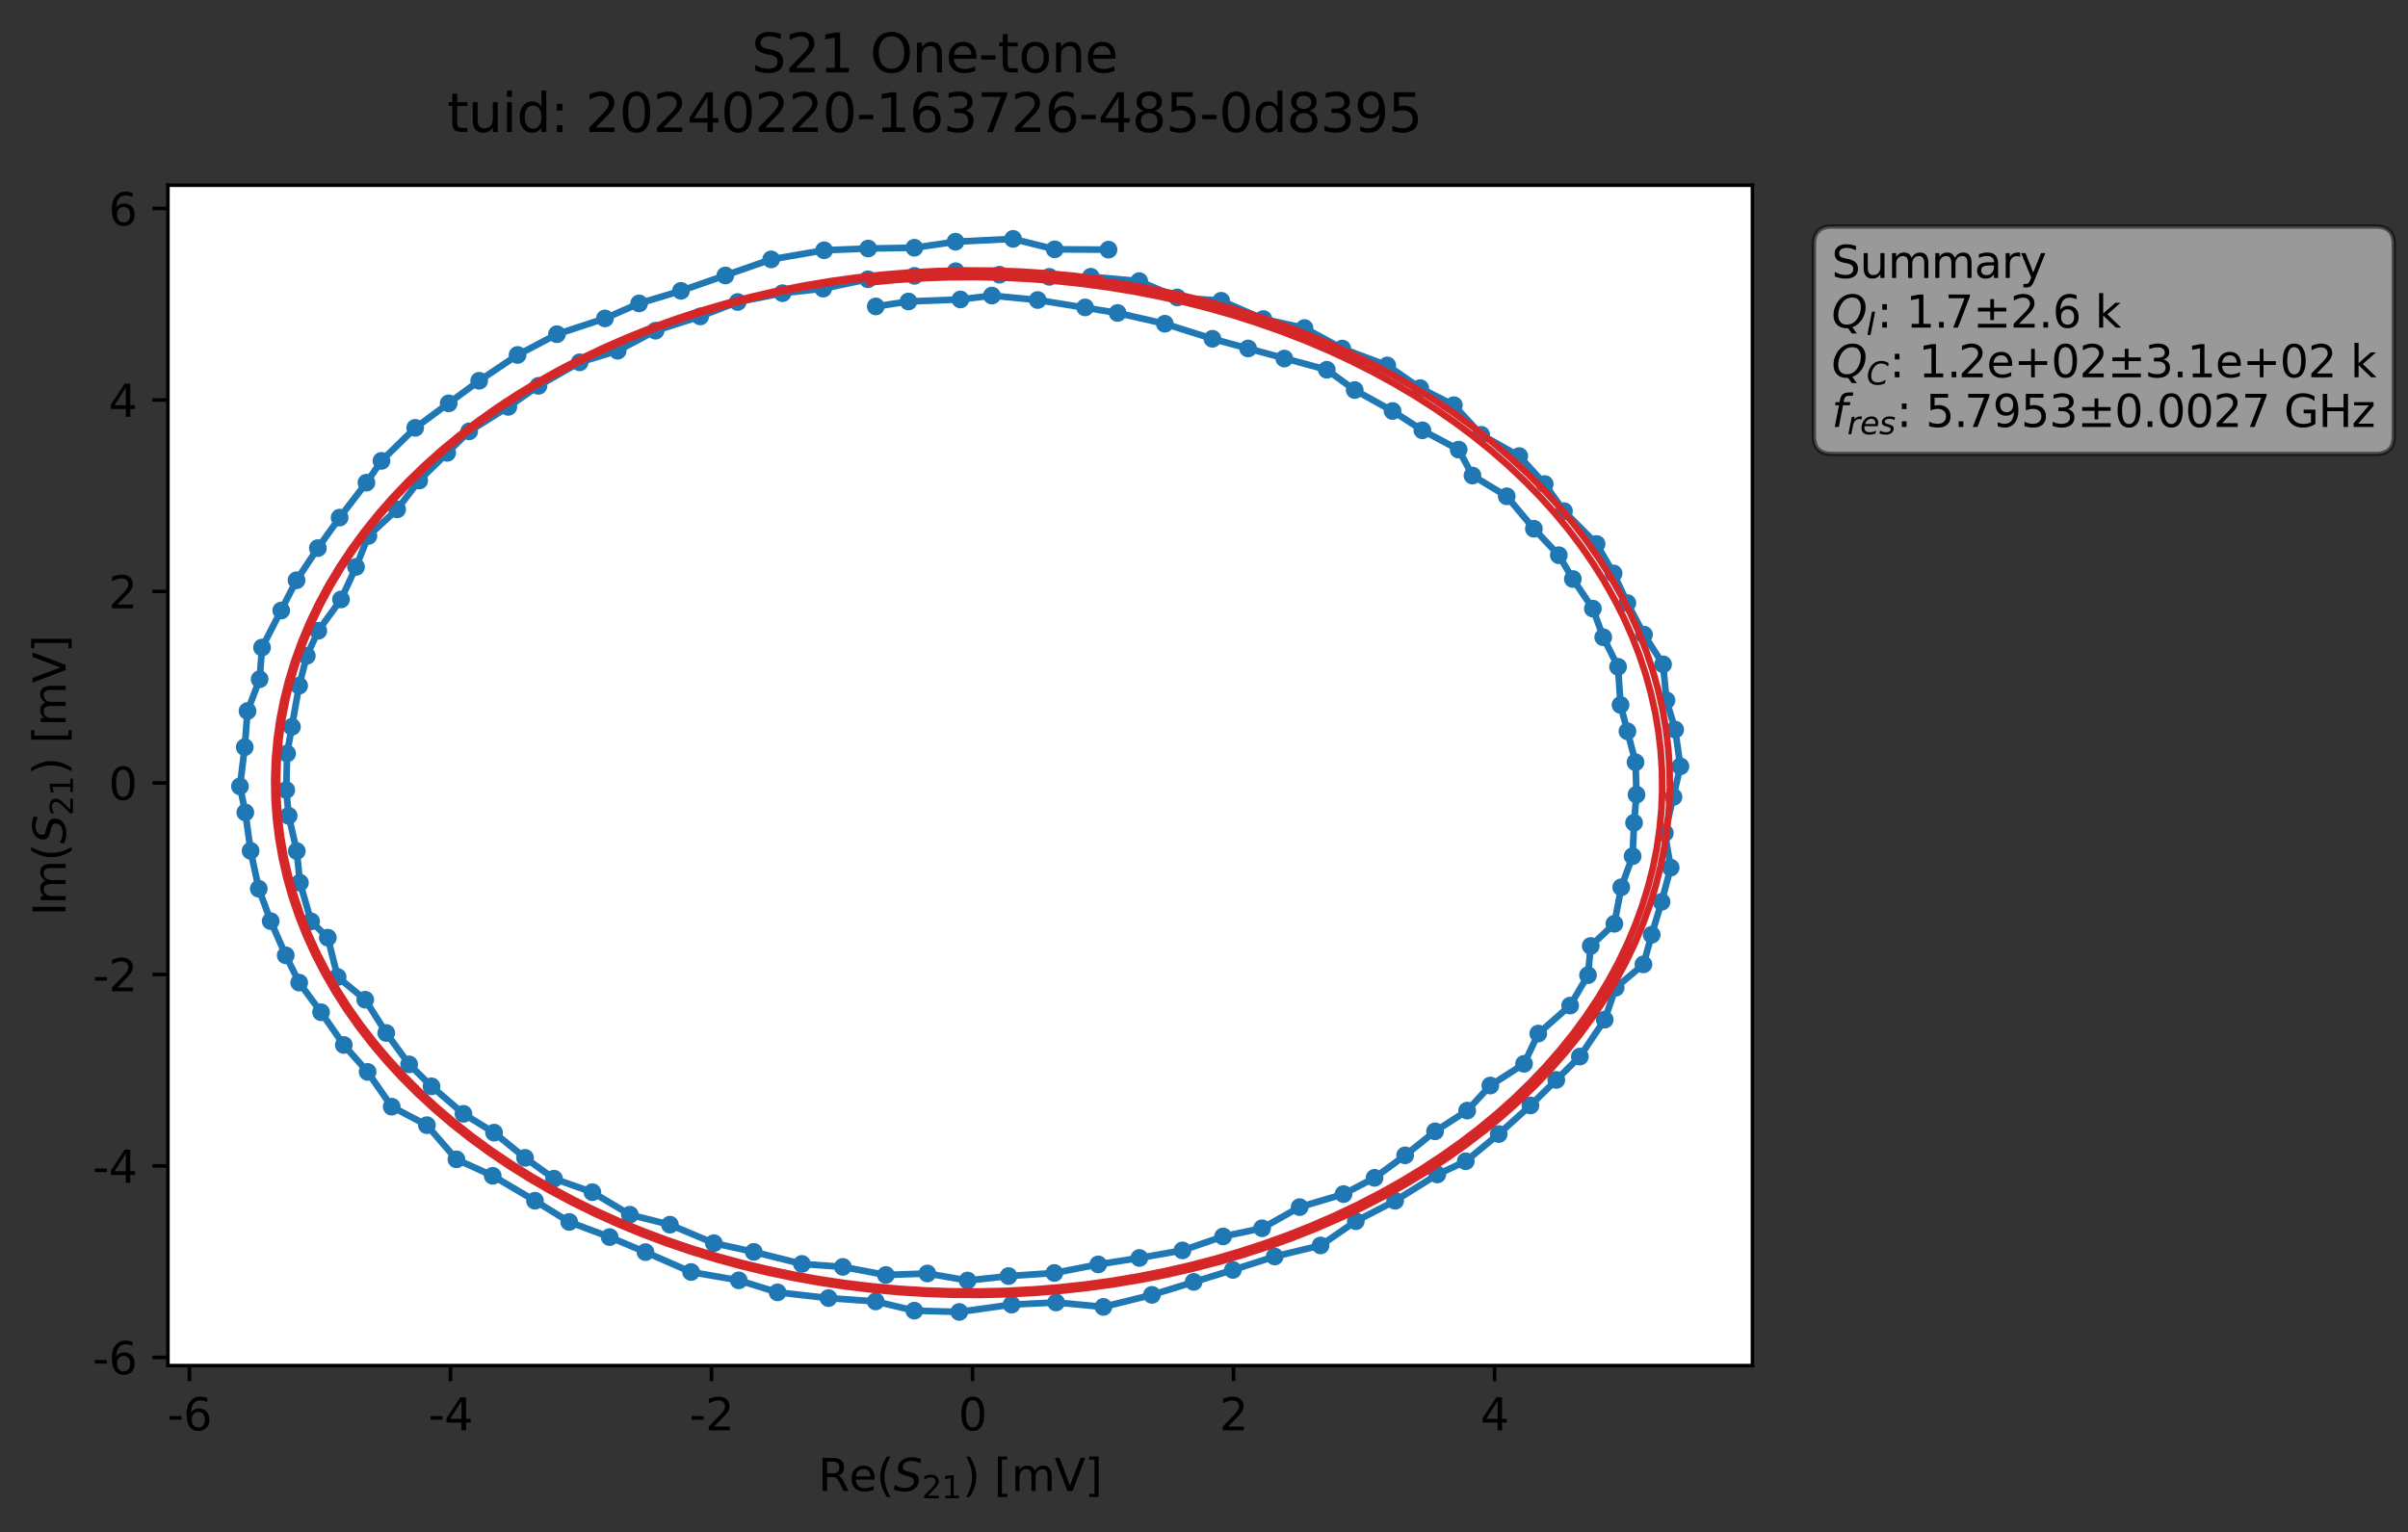 <?xml version="1.0" encoding="utf-8" standalone="no"?>
<!DOCTYPE svg PUBLIC "-//W3C//DTD SVG 1.1//EN"
  "http://www.w3.org/Graphics/SVG/1.1/DTD/svg11.dtd">
<svg xmlns:xlink="http://www.w3.org/1999/xlink" width="542.724pt" height="345.428pt" viewBox="0 0 542.724 345.428" xmlns="http://www.w3.org/2000/svg" version="1.1">
 <rect x="0" y="0" width="542.724" height="345.428" fill="#333333" stroke="none"/>
 <defs>
  <style type="text/css">*{stroke-linejoin: round; stroke-linecap: butt}</style>
 </defs>
 <g id="figure_1">
  <g id="patch_1">
   <path d="M 0 345.428 
L 542.724 345.428 
L 542.724 -0 
L 0 -0 
L 0 345.428 
z
" style="fill: none; opacity: 0"/>
  </g>
  <g id="axes_1">
   <g id="patch_2">
    <path d="M 37.848 307.872 
L 394.968 307.872 
L 394.968 41.76 
L 37.848 41.76 
z
" style="fill: #ffffff"/>
   </g>
   <g id="matplotlib.axis_1">
    <g id="xtick_1">
     <g id="line2d_1">
      <defs>
       <path id="ma323f02bc3" d="M 0 0 
L 0 3.5 
" style="stroke: #000000; stroke-width: 0.8"/>
      </defs>
      <g>
       <use xlink:href="#ma323f02bc3" x="42.699" y="307.872" style="stroke: #000000; stroke-width: 0.8"/>
      </g>
     </g>
     <g id="text_1">
      <!-- -6 -->
      <g transform="translate(37.714 322.47) scale(0.1 -0.1)">
       <defs>
        <path id="DejaVuSans-2d" d="M 313 2009 
L 1997 2009 
L 1997 1497 
L 313 1497 
L 313 2009 
z
" transform="scale(0.016)"/>
        <path id="DejaVuSans-36" d="M 2113 2584 
Q 1688 2584 1439 2293 
Q 1191 2003 1191 1497 
Q 1191 994 1439 701 
Q 1688 409 2113 409 
Q 2538 409 2786 701 
Q 3034 994 3034 1497 
Q 3034 2003 2786 2293 
Q 2538 2584 2113 2584 
z
M 3366 4563 
L 3366 3988 
Q 3128 4100 2886 4159 
Q 2644 4219 2406 4219 
Q 1781 4219 1451 3797 
Q 1122 3375 1075 2522 
Q 1259 2794 1537 2939 
Q 1816 3084 2150 3084 
Q 2853 3084 3261 2657 
Q 3669 2231 3669 1497 
Q 3669 778 3244 343 
Q 2819 -91 2113 -91 
Q 1303 -91 875 529 
Q 447 1150 447 2328 
Q 447 3434 972 4092 
Q 1497 4750 2381 4750 
Q 2619 4750 2861 4703 
Q 3103 4656 3366 4563 
z
" transform="scale(0.016)"/>
       </defs>
       <use xlink:href="#DejaVuSans-2d"/>
       <use xlink:href="#DejaVuSans-36" x="36.084"/>
      </g>
     </g>
    </g>
    <g id="xtick_2">
     <g id="line2d_2">
      <g>
       <use xlink:href="#ma323f02bc3" x="101.528" y="307.872" style="stroke: #000000; stroke-width: 0.8"/>
      </g>
     </g>
     <g id="text_2">
      <!-- -4 -->
      <g transform="translate(96.543 322.47) scale(0.1 -0.1)">
       <defs>
        <path id="DejaVuSans-34" d="M 2419 4116 
L 825 1625 
L 2419 1625 
L 2419 4116 
z
M 2253 4666 
L 3047 4666 
L 3047 1625 
L 3713 1625 
L 3713 1100 
L 3047 1100 
L 3047 0 
L 2419 0 
L 2419 1100 
L 313 1100 
L 313 1709 
L 2253 4666 
z
" transform="scale(0.016)"/>
       </defs>
       <use xlink:href="#DejaVuSans-2d"/>
       <use xlink:href="#DejaVuSans-34" x="36.084"/>
      </g>
     </g>
    </g>
    <g id="xtick_3">
     <g id="line2d_3">
      <g>
       <use xlink:href="#ma323f02bc3" x="160.357" y="307.872" style="stroke: #000000; stroke-width: 0.8"/>
      </g>
     </g>
     <g id="text_3">
      <!-- -2 -->
      <g transform="translate(155.372 322.47) scale(0.1 -0.1)">
       <defs>
        <path id="DejaVuSans-32" d="M 1228 531 
L 3431 531 
L 3431 0 
L 469 0 
L 469 531 
Q 828 903 1448 1529 
Q 2069 2156 2228 2338 
Q 2531 2678 2651 2914 
Q 2772 3150 2772 3378 
Q 2772 3750 2511 3984 
Q 2250 4219 1831 4219 
Q 1534 4219 1204 4116 
Q 875 4013 500 3803 
L 500 4441 
Q 881 4594 1212 4672 
Q 1544 4750 1819 4750 
Q 2544 4750 2975 4387 
Q 3406 4025 3406 3419 
Q 3406 3131 3298 2873 
Q 3191 2616 2906 2266 
Q 2828 2175 2409 1742 
Q 1991 1309 1228 531 
z
" transform="scale(0.016)"/>
       </defs>
       <use xlink:href="#DejaVuSans-2d"/>
       <use xlink:href="#DejaVuSans-32" x="36.084"/>
      </g>
     </g>
    </g>
    <g id="xtick_4">
     <g id="line2d_4">
      <g>
       <use xlink:href="#ma323f02bc3" x="219.186" y="307.872" style="stroke: #000000; stroke-width: 0.8"/>
      </g>
     </g>
     <g id="text_4">
      <!-- 0 -->
      <g transform="translate(216.004 322.47) scale(0.1 -0.1)">
       <defs>
        <path id="DejaVuSans-30" d="M 2034 4250 
Q 1547 4250 1301 3770 
Q 1056 3291 1056 2328 
Q 1056 1369 1301 889 
Q 1547 409 2034 409 
Q 2525 409 2770 889 
Q 3016 1369 3016 2328 
Q 3016 3291 2770 3770 
Q 2525 4250 2034 4250 
z
M 2034 4750 
Q 2819 4750 3233 4129 
Q 3647 3509 3647 2328 
Q 3647 1150 3233 529 
Q 2819 -91 2034 -91 
Q 1250 -91 836 529 
Q 422 1150 422 2328 
Q 422 3509 836 4129 
Q 1250 4750 2034 4750 
z
" transform="scale(0.016)"/>
       </defs>
       <use xlink:href="#DejaVuSans-30"/>
      </g>
     </g>
    </g>
    <g id="xtick_5">
     <g id="line2d_5">
      <g>
       <use xlink:href="#ma323f02bc3" x="278.015" y="307.872" style="stroke: #000000; stroke-width: 0.8"/>
      </g>
     </g>
     <g id="text_5">
      <!-- 2 -->
      <g transform="translate(274.833 322.47) scale(0.1 -0.1)">
       <use xlink:href="#DejaVuSans-32"/>
      </g>
     </g>
    </g>
    <g id="xtick_6">
     <g id="line2d_6">
      <g>
       <use xlink:href="#ma323f02bc3" x="336.844" y="307.872" style="stroke: #000000; stroke-width: 0.8"/>
      </g>
     </g>
     <g id="text_6">
      <!-- 4 -->
      <g transform="translate(333.662 322.47) scale(0.1 -0.1)">
       <use xlink:href="#DejaVuSans-34"/>
      </g>
     </g>
    </g>
    <g id="text_7">
     <!-- Re$(S_{21})$ [mV] -->
     <g transform="translate(184.408 336.149) scale(0.1 -0.1)">
      <defs>
       <path id="DejaVuSans-52" d="M 2841 2188 
Q 3044 2119 3236 1894 
Q 3428 1669 3622 1275 
L 4263 0 
L 3584 0 
L 2988 1197 
Q 2756 1666 2539 1819 
Q 2322 1972 1947 1972 
L 1259 1972 
L 1259 0 
L 628 0 
L 628 4666 
L 2053 4666 
Q 2853 4666 3247 4331 
Q 3641 3997 3641 3322 
Q 3641 2881 3436 2590 
Q 3231 2300 2841 2188 
z
M 1259 4147 
L 1259 2491 
L 2053 2491 
Q 2509 2491 2742 2702 
Q 2975 2913 2975 3322 
Q 2975 3731 2742 3939 
Q 2509 4147 2053 4147 
L 1259 4147 
z
" transform="scale(0.016)"/>
       <path id="DejaVuSans-65" d="M 3597 1894 
L 3597 1613 
L 953 1613 
Q 991 1019 1311 708 
Q 1631 397 2203 397 
Q 2534 397 2845 478 
Q 3156 559 3463 722 
L 3463 178 
Q 3153 47 2828 -22 
Q 2503 -91 2169 -91 
Q 1331 -91 842 396 
Q 353 884 353 1716 
Q 353 2575 817 3079 
Q 1281 3584 2069 3584 
Q 2775 3584 3186 3129 
Q 3597 2675 3597 1894 
z
M 3022 2063 
Q 3016 2534 2758 2815 
Q 2500 3097 2075 3097 
Q 1594 3097 1305 2825 
Q 1016 2553 972 2059 
L 3022 2063 
z
" transform="scale(0.016)"/>
       <path id="DejaVuSans-28" d="M 1984 4856 
Q 1566 4138 1362 3434 
Q 1159 2731 1159 2009 
Q 1159 1288 1364 580 
Q 1569 -128 1984 -844 
L 1484 -844 
Q 1016 -109 783 600 
Q 550 1309 550 2009 
Q 550 2706 781 3412 
Q 1013 4119 1484 4856 
L 1984 4856 
z
" transform="scale(0.016)"/>
       <path id="DejaVuSans-Oblique-53" d="M 3859 4513 
L 3738 3897 
Q 3422 4066 3111 4152 
Q 2800 4238 2509 4238 
Q 1944 4238 1609 3991 
Q 1275 3744 1275 3334 
Q 1275 3109 1398 2989 
Q 1522 2869 2034 2731 
L 2413 2638 
Q 3053 2472 3303 2217 
Q 3553 1963 3553 1503 
Q 3553 797 2998 353 
Q 2444 -91 1538 -91 
Q 1166 -91 791 -17 
Q 416 56 38 206 
L 166 856 
Q 513 641 861 531 
Q 1209 422 1556 422 
Q 2147 422 2503 684 
Q 2859 947 2859 1369 
Q 2859 1650 2717 1795 
Q 2575 1941 2106 2059 
L 1728 2156 
Q 1081 2325 845 2545 
Q 609 2766 609 3163 
Q 609 3859 1145 4304 
Q 1681 4750 2541 4750 
Q 2875 4750 3203 4690 
Q 3531 4631 3859 4513 
z
" transform="scale(0.016)"/>
       <path id="DejaVuSans-31" d="M 794 531 
L 1825 531 
L 1825 4091 
L 703 3866 
L 703 4441 
L 1819 4666 
L 2450 4666 
L 2450 531 
L 3481 531 
L 3481 0 
L 794 0 
L 794 531 
z
" transform="scale(0.016)"/>
       <path id="DejaVuSans-29" d="M 513 4856 
L 1013 4856 
Q 1481 4119 1714 3412 
Q 1947 2706 1947 2009 
Q 1947 1309 1714 600 
Q 1481 -109 1013 -844 
L 513 -844 
Q 928 -128 1133 580 
Q 1338 1288 1338 2009 
Q 1338 2731 1133 3434 
Q 928 4138 513 4856 
z
" transform="scale(0.016)"/>
       <path id="DejaVuSans-20" transform="scale(0.016)"/>
       <path id="DejaVuSans-5b" d="M 550 4863 
L 1875 4863 
L 1875 4416 
L 1125 4416 
L 1125 -397 
L 1875 -397 
L 1875 -844 
L 550 -844 
L 550 4863 
z
" transform="scale(0.016)"/>
       <path id="DejaVuSans-6d" d="M 3328 2828 
Q 3544 3216 3844 3400 
Q 4144 3584 4550 3584 
Q 5097 3584 5394 3201 
Q 5691 2819 5691 2113 
L 5691 0 
L 5113 0 
L 5113 2094 
Q 5113 2597 4934 2840 
Q 4756 3084 4391 3084 
Q 3944 3084 3684 2787 
Q 3425 2491 3425 1978 
L 3425 0 
L 2847 0 
L 2847 2094 
Q 2847 2600 2669 2842 
Q 2491 3084 2119 3084 
Q 1678 3084 1418 2786 
Q 1159 2488 1159 1978 
L 1159 0 
L 581 0 
L 581 3500 
L 1159 3500 
L 1159 2956 
Q 1356 3278 1631 3431 
Q 1906 3584 2284 3584 
Q 2666 3584 2933 3390 
Q 3200 3197 3328 2828 
z
" transform="scale(0.016)"/>
       <path id="DejaVuSans-56" d="M 1831 0 
L 50 4666 
L 709 4666 
L 2188 738 
L 3669 4666 
L 4325 4666 
L 2547 0 
L 1831 0 
z
" transform="scale(0.016)"/>
       <path id="DejaVuSans-5d" d="M 1947 4863 
L 1947 -844 
L 622 -844 
L 622 -397 
L 1369 -397 
L 1369 4416 
L 622 4416 
L 622 4863 
L 1947 4863 
z
" transform="scale(0.016)"/>
      </defs>
      <use xlink:href="#DejaVuSans-52" transform="translate(0 0.016)"/>
      <use xlink:href="#DejaVuSans-65" transform="translate(69.482 0.016)"/>
      <use xlink:href="#DejaVuSans-28" transform="translate(131.006 0.016)"/>
      <use xlink:href="#DejaVuSans-Oblique-53" transform="translate(170.02 0.016)"/>
      <use xlink:href="#DejaVuSans-32" transform="translate(233.496 -16.391) scale(0.7)"/>
      <use xlink:href="#DejaVuSans-31" transform="translate(278.032 -16.391) scale(0.7)"/>
      <use xlink:href="#DejaVuSans-29" transform="translate(325.303 0.016)"/>
      <use xlink:href="#DejaVuSans-20" transform="translate(364.316 0.016)"/>
      <use xlink:href="#DejaVuSans-5b" transform="translate(396.104 0.016)"/>
      <use xlink:href="#DejaVuSans-6d" transform="translate(435.117 0.016)"/>
      <use xlink:href="#DejaVuSans-56" transform="translate(532.529 0.016)"/>
      <use xlink:href="#DejaVuSans-5d" transform="translate(600.938 0.016)"/>
     </g>
    </g>
   </g>
   <g id="matplotlib.axis_2">
    <g id="ytick_1">
     <g id="line2d_7">
      <defs>
       <path id="m84f3b45cdd" d="M 0 0 
L -3.5 0 
" style="stroke: #000000; stroke-width: 0.8"/>
      </defs>
      <g>
       <use xlink:href="#m84f3b45cdd" x="37.848" y="306.025" style="stroke: #000000; stroke-width: 0.8"/>
      </g>
     </g>
     <g id="text_8">
      <!-- -6 -->
      <g transform="translate(20.878 309.824) scale(0.1 -0.1)">
       <use xlink:href="#DejaVuSans-2d"/>
       <use xlink:href="#DejaVuSans-36" x="36.084"/>
      </g>
     </g>
    </g>
    <g id="ytick_2">
     <g id="line2d_8">
      <g>
       <use xlink:href="#m84f3b45cdd" x="37.848" y="262.854" style="stroke: #000000; stroke-width: 0.8"/>
      </g>
     </g>
     <g id="text_9">
      <!-- -4 -->
      <g transform="translate(20.878 266.654) scale(0.1 -0.1)">
       <use xlink:href="#DejaVuSans-2d"/>
       <use xlink:href="#DejaVuSans-34" x="36.084"/>
      </g>
     </g>
    </g>
    <g id="ytick_3">
     <g id="line2d_9">
      <g>
       <use xlink:href="#m84f3b45cdd" x="37.848" y="219.684" style="stroke: #000000; stroke-width: 0.8"/>
      </g>
     </g>
     <g id="text_10">
      <!-- -2 -->
      <g transform="translate(20.878 223.483) scale(0.1 -0.1)">
       <use xlink:href="#DejaVuSans-2d"/>
       <use xlink:href="#DejaVuSans-32" x="36.084"/>
      </g>
     </g>
    </g>
    <g id="ytick_4">
     <g id="line2d_10">
      <g>
       <use xlink:href="#m84f3b45cdd" x="37.848" y="176.513" style="stroke: #000000; stroke-width: 0.8"/>
      </g>
     </g>
     <g id="text_11">
      <!-- 0 -->
      <g transform="translate(24.486 180.312) scale(0.1 -0.1)">
       <use xlink:href="#DejaVuSans-30"/>
      </g>
     </g>
    </g>
    <g id="ytick_5">
     <g id="line2d_11">
      <g>
       <use xlink:href="#m84f3b45cdd" x="37.848" y="133.342" style="stroke: #000000; stroke-width: 0.8"/>
      </g>
     </g>
     <g id="text_12">
      <!-- 2 -->
      <g transform="translate(24.486 137.141) scale(0.1 -0.1)">
       <use xlink:href="#DejaVuSans-32"/>
      </g>
     </g>
    </g>
    <g id="ytick_6">
     <g id="line2d_12">
      <g>
       <use xlink:href="#m84f3b45cdd" x="37.848" y="90.172" style="stroke: #000000; stroke-width: 0.8"/>
      </g>
     </g>
     <g id="text_13">
      <!-- 4 -->
      <g transform="translate(24.486 93.971) scale(0.1 -0.1)">
       <use xlink:href="#DejaVuSans-34"/>
      </g>
     </g>
    </g>
    <g id="ytick_7">
     <g id="line2d_13">
      <g>
       <use xlink:href="#m84f3b45cdd" x="37.848" y="47.001" style="stroke: #000000; stroke-width: 0.8"/>
      </g>
     </g>
     <g id="text_14">
      <!-- 6 -->
      <g transform="translate(24.486 50.8) scale(0.1 -0.1)">
       <use xlink:href="#DejaVuSans-36"/>
      </g>
     </g>
    </g>
    <g id="text_15">
     <!-- Im$(S_{21})$ [mV] -->
     <g transform="translate(14.798 206.466) rotate(-90) scale(0.1 -0.1)">
      <defs>
       <path id="DejaVuSans-49" d="M 628 4666 
L 1259 4666 
L 1259 0 
L 628 0 
L 628 4666 
z
" transform="scale(0.016)"/>
      </defs>
      <use xlink:href="#DejaVuSans-49" transform="translate(0 0.016)"/>
      <use xlink:href="#DejaVuSans-6d" transform="translate(25.867 0.016)"/>
      <use xlink:href="#DejaVuSans-28" transform="translate(123.279 0.016)"/>
      <use xlink:href="#DejaVuSans-Oblique-53" transform="translate(162.293 0.016)"/>
      <use xlink:href="#DejaVuSans-32" transform="translate(225.77 -16.391) scale(0.7)"/>
      <use xlink:href="#DejaVuSans-31" transform="translate(270.306 -16.391) scale(0.7)"/>
      <use xlink:href="#DejaVuSans-29" transform="translate(317.576 0.016)"/>
      <use xlink:href="#DejaVuSans-20" transform="translate(356.59 0.016)"/>
      <use xlink:href="#DejaVuSans-5b" transform="translate(388.377 0.016)"/>
      <use xlink:href="#DejaVuSans-6d" transform="translate(427.391 0.016)"/>
      <use xlink:href="#DejaVuSans-56" transform="translate(524.803 0.016)"/>
      <use xlink:href="#DejaVuSans-5d" transform="translate(593.211 0.016)"/>
     </g>
    </g>
   </g>
   <g id="line2d_14">
    <path d="M 197.388 69.082 
L 204.751 67.968 
L 216.456 67.511 
L 223.56 66.639 
L 233.876 67.64 
L 251.889 70.56 
L 262.533 72.986 
L 273.263 76.383 
L 299.04 83.364 
L 305.334 87.938 
L 313.858 92.66 
L 320.575 97.011 
L 328.753 101.367 
L 331.87 107.212 
L 339.595 111.891 
L 345.718 119.205 
L 351.326 125.177 
L 354.497 130.537 
L 359.009 137.217 
L 361.345 143.669 
L 364.684 150.332 
L 365.24 158.928 
L 368.62 171.85 
L 368.846 179.15 
L 368.29 185.485 
L 367.96 193.031 
L 365.404 200.038 
L 363.854 208.266 
L 358.527 213.264 
L 357.908 219.848 
L 353.882 226.708 
L 346.704 233.021 
L 343.497 239.834 
L 335.892 244.733 
L 330.681 250.385 
L 323.442 255.059 
L 316.694 260.471 
L 309.797 265.544 
L 302.81 269.204 
L 292.919 272.144 
L 284.451 276.91 
L 275.67 278.755 
L 266.5 281.904 
L 256.797 283.607 
L 247.525 285.059 
L 237.636 286.994 
L 227.306 287.693 
L 218.074 288.69 
L 209.016 287.105 
L 199.662 287.445 
L 189.961 285.621 
L 180.74 284.953 
L 169.888 282.237 
L 160.895 280.277 
L 150.987 276.102 
L 141.96 273.853 
L 133.507 268.781 
L 124.868 265.737 
L 118.335 261.037 
L 111.356 255.353 
L 104.463 251.119 
L 97.256 244.91 
L 92.209 239.961 
L 87.055 232.883 
L 82.321 225.388 
L 76.093 220.254 
L 73.881 211.393 
L 70.128 207.717 
L 67.596 198.999 
L 66.889 191.874 
L 65.057 183.922 
L 64.517 178.115 
L 64.706 169.876 
L 67.412 154.589 
L 69.149 147.856 
L 71.732 142.202 
L 76.858 135.147 
L 80.246 127.812 
L 83.036 120.827 
L 89.508 114.828 
L 94.479 108.334 
L 105.749 97.244 
L 114.561 91.728 
L 121.363 86.988 
L 130.647 81.682 
L 139.219 79.075 
L 147.754 74.559 
L 157.813 71.341 
L 166.264 68.088 
L 176.368 66.1 
L 185.533 65.072 
L 195.625 62.966 
L 206.109 62.191 
L 215.406 61.148 
L 225.268 61.932 
L 236.493 62.416 
L 245.85 62.391 
L 256.759 63.375 
L 265.333 67.061 
L 275.234 67.809 
L 284.737 71.924 
L 294.006 73.955 
L 302.529 78.582 
L 312.665 82.388 
L 320.103 87.502 
L 327.678 91.35 
L 333.837 98.018 
L 342.408 102.822 
L 348.152 109.131 
L 352.498 115.237 
L 359.843 122.642 
L 363.681 129.287 
L 366.779 135.954 
L 370.532 143.084 
L 374.83 149.779 
L 375.596 157.902 
L 377.554 164.487 
L 378.736 172.773 
L 375.235 187.81 
L 376.546 195.608 
L 374.49 203.318 
L 372.258 210.746 
L 370.407 217.419 
L 364.146 222.682 
L 361.679 229.877 
L 356.076 238.207 
L 344.935 249.223 
L 337.783 255.671 
L 330.36 261.805 
L 323.947 264.785 
L 314.436 270.72 
L 305.58 275.322 
L 297.638 280.786 
L 287.305 283.276 
L 277.88 286.305 
L 259.627 291.929 
L 248.684 294.637 
L 238.034 293.64 
L 227.999 294.12 
L 216.205 295.776 
L 206.068 295.489 
L 197.366 293.407 
L 186.726 292.656 
L 175.257 291.364 
L 166.503 288.65 
L 155.758 286.776 
L 145.479 282.29 
L 137.406 278.9 
L 128.295 275.488 
L 120.573 270.708 
L 111.049 265.085 
L 102.872 261.373 
L 96.222 253.675 
L 88.285 249.501 
L 82.858 241.66 
L 77.49 235.59 
L 72.366 228.21 
L 67.436 221.535 
L 64.4 215.378 
L 61.009 207.67 
L 58.32 200.364 
L 56.484 191.82 
L 55.291 183.169 
L 54.081 177.283 
L 55.162 168.452 
L 55.787 160.303 
L 58.516 153.133 
L 59.059 145.985 
L 66.834 130.823 
L 71.637 123.571 
L 76.54 116.7 
L 82.591 108.818 
L 85.978 103.903 
L 93.584 96.459 
L 108 85.843 
L 116.652 80.027 
L 125.532 75.348 
L 136.345 71.787 
L 144.045 68.406 
L 153.478 65.572 
L 173.811 58.476 
L 185.746 56.422 
L 195.667 56.03 
L 206.076 55.854 
L 215.353 54.493 
L 228.329 53.856 
L 237.715 56.21 
L 249.84 56.286 
L 249.84 56.286 
" clip-path="url(#p0f59294091)" style="fill: none; stroke: #1f77b4; stroke-width: 1.5; stroke-linecap: square"/>
    <defs>
     <path id="m6aba12ebe6" d="M 0 1.5 
C 0.398 1.5 0.779 1.342 1.061 1.061 
C 1.342 0.779 1.5 0.398 1.5 0 
C 1.5 -0.398 1.342 -0.779 1.061 -1.061 
C 0.779 -1.342 0.398 -1.5 0 -1.5 
C -0.398 -1.5 -0.779 -1.342 -1.061 -1.061 
C -1.342 -0.779 -1.5 -0.398 -1.5 0 
C -1.5 0.398 -1.342 0.779 -1.061 1.061 
C -0.779 1.342 -0.398 1.5 0 1.5 
z
" style="stroke: #1f77b4"/>
    </defs>
    <g clip-path="url(#p0f59294091)">
     <use xlink:href="#m6aba12ebe6" x="197.388" y="69.082" style="fill: #1f77b4; stroke: #1f77b4"/>
     <use xlink:href="#m6aba12ebe6" x="204.751" y="67.968" style="fill: #1f77b4; stroke: #1f77b4"/>
     <use xlink:href="#m6aba12ebe6" x="216.456" y="67.511" style="fill: #1f77b4; stroke: #1f77b4"/>
     <use xlink:href="#m6aba12ebe6" x="223.56" y="66.639" style="fill: #1f77b4; stroke: #1f77b4"/>
     <use xlink:href="#m6aba12ebe6" x="233.876" y="67.64" style="fill: #1f77b4; stroke: #1f77b4"/>
     <use xlink:href="#m6aba12ebe6" x="244.566" y="69.307" style="fill: #1f77b4; stroke: #1f77b4"/>
     <use xlink:href="#m6aba12ebe6" x="251.889" y="70.56" style="fill: #1f77b4; stroke: #1f77b4"/>
     <use xlink:href="#m6aba12ebe6" x="262.533" y="72.986" style="fill: #1f77b4; stroke: #1f77b4"/>
     <use xlink:href="#m6aba12ebe6" x="273.263" y="76.383" style="fill: #1f77b4; stroke: #1f77b4"/>
     <use xlink:href="#m6aba12ebe6" x="281.301" y="78.559" style="fill: #1f77b4; stroke: #1f77b4"/>
     <use xlink:href="#m6aba12ebe6" x="289.461" y="80.836" style="fill: #1f77b4; stroke: #1f77b4"/>
     <use xlink:href="#m6aba12ebe6" x="299.04" y="83.364" style="fill: #1f77b4; stroke: #1f77b4"/>
     <use xlink:href="#m6aba12ebe6" x="305.334" y="87.938" style="fill: #1f77b4; stroke: #1f77b4"/>
     <use xlink:href="#m6aba12ebe6" x="313.858" y="92.66" style="fill: #1f77b4; stroke: #1f77b4"/>
     <use xlink:href="#m6aba12ebe6" x="320.575" y="97.011" style="fill: #1f77b4; stroke: #1f77b4"/>
     <use xlink:href="#m6aba12ebe6" x="328.753" y="101.367" style="fill: #1f77b4; stroke: #1f77b4"/>
     <use xlink:href="#m6aba12ebe6" x="331.87" y="107.212" style="fill: #1f77b4; stroke: #1f77b4"/>
     <use xlink:href="#m6aba12ebe6" x="339.595" y="111.891" style="fill: #1f77b4; stroke: #1f77b4"/>
     <use xlink:href="#m6aba12ebe6" x="345.718" y="119.205" style="fill: #1f77b4; stroke: #1f77b4"/>
     <use xlink:href="#m6aba12ebe6" x="351.326" y="125.177" style="fill: #1f77b4; stroke: #1f77b4"/>
     <use xlink:href="#m6aba12ebe6" x="354.497" y="130.537" style="fill: #1f77b4; stroke: #1f77b4"/>
     <use xlink:href="#m6aba12ebe6" x="359.009" y="137.217" style="fill: #1f77b4; stroke: #1f77b4"/>
     <use xlink:href="#m6aba12ebe6" x="361.345" y="143.669" style="fill: #1f77b4; stroke: #1f77b4"/>
     <use xlink:href="#m6aba12ebe6" x="364.684" y="150.332" style="fill: #1f77b4; stroke: #1f77b4"/>
     <use xlink:href="#m6aba12ebe6" x="365.24" y="158.928" style="fill: #1f77b4; stroke: #1f77b4"/>
     <use xlink:href="#m6aba12ebe6" x="366.8" y="164.875" style="fill: #1f77b4; stroke: #1f77b4"/>
     <use xlink:href="#m6aba12ebe6" x="368.62" y="171.85" style="fill: #1f77b4; stroke: #1f77b4"/>
     <use xlink:href="#m6aba12ebe6" x="368.846" y="179.15" style="fill: #1f77b4; stroke: #1f77b4"/>
     <use xlink:href="#m6aba12ebe6" x="368.29" y="185.485" style="fill: #1f77b4; stroke: #1f77b4"/>
     <use xlink:href="#m6aba12ebe6" x="367.96" y="193.031" style="fill: #1f77b4; stroke: #1f77b4"/>
     <use xlink:href="#m6aba12ebe6" x="365.404" y="200.038" style="fill: #1f77b4; stroke: #1f77b4"/>
     <use xlink:href="#m6aba12ebe6" x="363.854" y="208.266" style="fill: #1f77b4; stroke: #1f77b4"/>
     <use xlink:href="#m6aba12ebe6" x="358.527" y="213.264" style="fill: #1f77b4; stroke: #1f77b4"/>
     <use xlink:href="#m6aba12ebe6" x="357.908" y="219.848" style="fill: #1f77b4; stroke: #1f77b4"/>
     <use xlink:href="#m6aba12ebe6" x="353.882" y="226.708" style="fill: #1f77b4; stroke: #1f77b4"/>
     <use xlink:href="#m6aba12ebe6" x="346.704" y="233.021" style="fill: #1f77b4; stroke: #1f77b4"/>
     <use xlink:href="#m6aba12ebe6" x="343.497" y="239.834" style="fill: #1f77b4; stroke: #1f77b4"/>
     <use xlink:href="#m6aba12ebe6" x="335.892" y="244.733" style="fill: #1f77b4; stroke: #1f77b4"/>
     <use xlink:href="#m6aba12ebe6" x="330.681" y="250.385" style="fill: #1f77b4; stroke: #1f77b4"/>
     <use xlink:href="#m6aba12ebe6" x="323.442" y="255.059" style="fill: #1f77b4; stroke: #1f77b4"/>
     <use xlink:href="#m6aba12ebe6" x="316.694" y="260.471" style="fill: #1f77b4; stroke: #1f77b4"/>
     <use xlink:href="#m6aba12ebe6" x="309.797" y="265.544" style="fill: #1f77b4; stroke: #1f77b4"/>
     <use xlink:href="#m6aba12ebe6" x="302.81" y="269.204" style="fill: #1f77b4; stroke: #1f77b4"/>
     <use xlink:href="#m6aba12ebe6" x="292.919" y="272.144" style="fill: #1f77b4; stroke: #1f77b4"/>
     <use xlink:href="#m6aba12ebe6" x="284.451" y="276.91" style="fill: #1f77b4; stroke: #1f77b4"/>
     <use xlink:href="#m6aba12ebe6" x="275.67" y="278.755" style="fill: #1f77b4; stroke: #1f77b4"/>
     <use xlink:href="#m6aba12ebe6" x="266.5" y="281.904" style="fill: #1f77b4; stroke: #1f77b4"/>
     <use xlink:href="#m6aba12ebe6" x="256.797" y="283.607" style="fill: #1f77b4; stroke: #1f77b4"/>
     <use xlink:href="#m6aba12ebe6" x="247.525" y="285.059" style="fill: #1f77b4; stroke: #1f77b4"/>
     <use xlink:href="#m6aba12ebe6" x="237.636" y="286.994" style="fill: #1f77b4; stroke: #1f77b4"/>
     <use xlink:href="#m6aba12ebe6" x="227.306" y="287.693" style="fill: #1f77b4; stroke: #1f77b4"/>
     <use xlink:href="#m6aba12ebe6" x="218.074" y="288.69" style="fill: #1f77b4; stroke: #1f77b4"/>
     <use xlink:href="#m6aba12ebe6" x="209.016" y="287.105" style="fill: #1f77b4; stroke: #1f77b4"/>
     <use xlink:href="#m6aba12ebe6" x="199.662" y="287.445" style="fill: #1f77b4; stroke: #1f77b4"/>
     <use xlink:href="#m6aba12ebe6" x="189.961" y="285.621" style="fill: #1f77b4; stroke: #1f77b4"/>
     <use xlink:href="#m6aba12ebe6" x="180.74" y="284.953" style="fill: #1f77b4; stroke: #1f77b4"/>
     <use xlink:href="#m6aba12ebe6" x="169.888" y="282.237" style="fill: #1f77b4; stroke: #1f77b4"/>
     <use xlink:href="#m6aba12ebe6" x="160.895" y="280.277" style="fill: #1f77b4; stroke: #1f77b4"/>
     <use xlink:href="#m6aba12ebe6" x="150.987" y="276.102" style="fill: #1f77b4; stroke: #1f77b4"/>
     <use xlink:href="#m6aba12ebe6" x="141.96" y="273.853" style="fill: #1f77b4; stroke: #1f77b4"/>
     <use xlink:href="#m6aba12ebe6" x="133.507" y="268.781" style="fill: #1f77b4; stroke: #1f77b4"/>
     <use xlink:href="#m6aba12ebe6" x="124.868" y="265.737" style="fill: #1f77b4; stroke: #1f77b4"/>
     <use xlink:href="#m6aba12ebe6" x="118.335" y="261.037" style="fill: #1f77b4; stroke: #1f77b4"/>
     <use xlink:href="#m6aba12ebe6" x="111.356" y="255.353" style="fill: #1f77b4; stroke: #1f77b4"/>
     <use xlink:href="#m6aba12ebe6" x="104.463" y="251.119" style="fill: #1f77b4; stroke: #1f77b4"/>
     <use xlink:href="#m6aba12ebe6" x="97.256" y="244.91" style="fill: #1f77b4; stroke: #1f77b4"/>
     <use xlink:href="#m6aba12ebe6" x="92.209" y="239.961" style="fill: #1f77b4; stroke: #1f77b4"/>
     <use xlink:href="#m6aba12ebe6" x="87.055" y="232.883" style="fill: #1f77b4; stroke: #1f77b4"/>
     <use xlink:href="#m6aba12ebe6" x="82.321" y="225.388" style="fill: #1f77b4; stroke: #1f77b4"/>
     <use xlink:href="#m6aba12ebe6" x="76.093" y="220.254" style="fill: #1f77b4; stroke: #1f77b4"/>
     <use xlink:href="#m6aba12ebe6" x="73.881" y="211.393" style="fill: #1f77b4; stroke: #1f77b4"/>
     <use xlink:href="#m6aba12ebe6" x="70.128" y="207.717" style="fill: #1f77b4; stroke: #1f77b4"/>
     <use xlink:href="#m6aba12ebe6" x="67.596" y="198.999" style="fill: #1f77b4; stroke: #1f77b4"/>
     <use xlink:href="#m6aba12ebe6" x="66.889" y="191.874" style="fill: #1f77b4; stroke: #1f77b4"/>
     <use xlink:href="#m6aba12ebe6" x="65.057" y="183.922" style="fill: #1f77b4; stroke: #1f77b4"/>
     <use xlink:href="#m6aba12ebe6" x="64.517" y="178.115" style="fill: #1f77b4; stroke: #1f77b4"/>
     <use xlink:href="#m6aba12ebe6" x="64.706" y="169.876" style="fill: #1f77b4; stroke: #1f77b4"/>
     <use xlink:href="#m6aba12ebe6" x="65.798" y="163.859" style="fill: #1f77b4; stroke: #1f77b4"/>
     <use xlink:href="#m6aba12ebe6" x="67.412" y="154.589" style="fill: #1f77b4; stroke: #1f77b4"/>
     <use xlink:href="#m6aba12ebe6" x="69.149" y="147.856" style="fill: #1f77b4; stroke: #1f77b4"/>
     <use xlink:href="#m6aba12ebe6" x="71.732" y="142.202" style="fill: #1f77b4; stroke: #1f77b4"/>
     <use xlink:href="#m6aba12ebe6" x="76.858" y="135.147" style="fill: #1f77b4; stroke: #1f77b4"/>
     <use xlink:href="#m6aba12ebe6" x="80.246" y="127.812" style="fill: #1f77b4; stroke: #1f77b4"/>
     <use xlink:href="#m6aba12ebe6" x="83.036" y="120.827" style="fill: #1f77b4; stroke: #1f77b4"/>
     <use xlink:href="#m6aba12ebe6" x="89.508" y="114.828" style="fill: #1f77b4; stroke: #1f77b4"/>
     <use xlink:href="#m6aba12ebe6" x="94.479" y="108.334" style="fill: #1f77b4; stroke: #1f77b4"/>
     <use xlink:href="#m6aba12ebe6" x="100.785" y="102.095" style="fill: #1f77b4; stroke: #1f77b4"/>
     <use xlink:href="#m6aba12ebe6" x="105.749" y="97.244" style="fill: #1f77b4; stroke: #1f77b4"/>
     <use xlink:href="#m6aba12ebe6" x="114.561" y="91.728" style="fill: #1f77b4; stroke: #1f77b4"/>
     <use xlink:href="#m6aba12ebe6" x="121.363" y="86.988" style="fill: #1f77b4; stroke: #1f77b4"/>
     <use xlink:href="#m6aba12ebe6" x="130.647" y="81.682" style="fill: #1f77b4; stroke: #1f77b4"/>
     <use xlink:href="#m6aba12ebe6" x="139.219" y="79.075" style="fill: #1f77b4; stroke: #1f77b4"/>
     <use xlink:href="#m6aba12ebe6" x="147.754" y="74.559" style="fill: #1f77b4; stroke: #1f77b4"/>
     <use xlink:href="#m6aba12ebe6" x="157.813" y="71.341" style="fill: #1f77b4; stroke: #1f77b4"/>
     <use xlink:href="#m6aba12ebe6" x="166.264" y="68.088" style="fill: #1f77b4; stroke: #1f77b4"/>
     <use xlink:href="#m6aba12ebe6" x="176.368" y="66.1" style="fill: #1f77b4; stroke: #1f77b4"/>
     <use xlink:href="#m6aba12ebe6" x="185.533" y="65.072" style="fill: #1f77b4; stroke: #1f77b4"/>
     <use xlink:href="#m6aba12ebe6" x="195.625" y="62.966" style="fill: #1f77b4; stroke: #1f77b4"/>
     <use xlink:href="#m6aba12ebe6" x="206.109" y="62.191" style="fill: #1f77b4; stroke: #1f77b4"/>
     <use xlink:href="#m6aba12ebe6" x="215.406" y="61.148" style="fill: #1f77b4; stroke: #1f77b4"/>
     <use xlink:href="#m6aba12ebe6" x="225.268" y="61.932" style="fill: #1f77b4; stroke: #1f77b4"/>
     <use xlink:href="#m6aba12ebe6" x="236.493" y="62.416" style="fill: #1f77b4; stroke: #1f77b4"/>
     <use xlink:href="#m6aba12ebe6" x="245.85" y="62.391" style="fill: #1f77b4; stroke: #1f77b4"/>
     <use xlink:href="#m6aba12ebe6" x="256.759" y="63.375" style="fill: #1f77b4; stroke: #1f77b4"/>
     <use xlink:href="#m6aba12ebe6" x="265.333" y="67.061" style="fill: #1f77b4; stroke: #1f77b4"/>
     <use xlink:href="#m6aba12ebe6" x="275.234" y="67.809" style="fill: #1f77b4; stroke: #1f77b4"/>
     <use xlink:href="#m6aba12ebe6" x="284.737" y="71.924" style="fill: #1f77b4; stroke: #1f77b4"/>
     <use xlink:href="#m6aba12ebe6" x="294.006" y="73.955" style="fill: #1f77b4; stroke: #1f77b4"/>
     <use xlink:href="#m6aba12ebe6" x="302.529" y="78.582" style="fill: #1f77b4; stroke: #1f77b4"/>
     <use xlink:href="#m6aba12ebe6" x="312.665" y="82.388" style="fill: #1f77b4; stroke: #1f77b4"/>
     <use xlink:href="#m6aba12ebe6" x="320.103" y="87.502" style="fill: #1f77b4; stroke: #1f77b4"/>
     <use xlink:href="#m6aba12ebe6" x="327.678" y="91.35" style="fill: #1f77b4; stroke: #1f77b4"/>
     <use xlink:href="#m6aba12ebe6" x="333.837" y="98.018" style="fill: #1f77b4; stroke: #1f77b4"/>
     <use xlink:href="#m6aba12ebe6" x="342.408" y="102.822" style="fill: #1f77b4; stroke: #1f77b4"/>
     <use xlink:href="#m6aba12ebe6" x="348.152" y="109.131" style="fill: #1f77b4; stroke: #1f77b4"/>
     <use xlink:href="#m6aba12ebe6" x="352.498" y="115.237" style="fill: #1f77b4; stroke: #1f77b4"/>
     <use xlink:href="#m6aba12ebe6" x="359.843" y="122.642" style="fill: #1f77b4; stroke: #1f77b4"/>
     <use xlink:href="#m6aba12ebe6" x="363.681" y="129.287" style="fill: #1f77b4; stroke: #1f77b4"/>
     <use xlink:href="#m6aba12ebe6" x="366.779" y="135.954" style="fill: #1f77b4; stroke: #1f77b4"/>
     <use xlink:href="#m6aba12ebe6" x="370.532" y="143.084" style="fill: #1f77b4; stroke: #1f77b4"/>
     <use xlink:href="#m6aba12ebe6" x="374.83" y="149.779" style="fill: #1f77b4; stroke: #1f77b4"/>
     <use xlink:href="#m6aba12ebe6" x="375.596" y="157.902" style="fill: #1f77b4; stroke: #1f77b4"/>
     <use xlink:href="#m6aba12ebe6" x="377.554" y="164.487" style="fill: #1f77b4; stroke: #1f77b4"/>
     <use xlink:href="#m6aba12ebe6" x="378.736" y="172.773" style="fill: #1f77b4; stroke: #1f77b4"/>
     <use xlink:href="#m6aba12ebe6" x="377.171" y="179.665" style="fill: #1f77b4; stroke: #1f77b4"/>
     <use xlink:href="#m6aba12ebe6" x="375.235" y="187.81" style="fill: #1f77b4; stroke: #1f77b4"/>
     <use xlink:href="#m6aba12ebe6" x="376.546" y="195.608" style="fill: #1f77b4; stroke: #1f77b4"/>
     <use xlink:href="#m6aba12ebe6" x="374.49" y="203.318" style="fill: #1f77b4; stroke: #1f77b4"/>
     <use xlink:href="#m6aba12ebe6" x="372.258" y="210.746" style="fill: #1f77b4; stroke: #1f77b4"/>
     <use xlink:href="#m6aba12ebe6" x="370.407" y="217.419" style="fill: #1f77b4; stroke: #1f77b4"/>
     <use xlink:href="#m6aba12ebe6" x="364.146" y="222.682" style="fill: #1f77b4; stroke: #1f77b4"/>
     <use xlink:href="#m6aba12ebe6" x="361.679" y="229.877" style="fill: #1f77b4; stroke: #1f77b4"/>
     <use xlink:href="#m6aba12ebe6" x="356.076" y="238.207" style="fill: #1f77b4; stroke: #1f77b4"/>
     <use xlink:href="#m6aba12ebe6" x="350.767" y="243.471" style="fill: #1f77b4; stroke: #1f77b4"/>
     <use xlink:href="#m6aba12ebe6" x="344.935" y="249.223" style="fill: #1f77b4; stroke: #1f77b4"/>
     <use xlink:href="#m6aba12ebe6" x="337.783" y="255.671" style="fill: #1f77b4; stroke: #1f77b4"/>
     <use xlink:href="#m6aba12ebe6" x="330.36" y="261.805" style="fill: #1f77b4; stroke: #1f77b4"/>
     <use xlink:href="#m6aba12ebe6" x="323.947" y="264.785" style="fill: #1f77b4; stroke: #1f77b4"/>
     <use xlink:href="#m6aba12ebe6" x="314.436" y="270.72" style="fill: #1f77b4; stroke: #1f77b4"/>
     <use xlink:href="#m6aba12ebe6" x="305.58" y="275.322" style="fill: #1f77b4; stroke: #1f77b4"/>
     <use xlink:href="#m6aba12ebe6" x="297.638" y="280.786" style="fill: #1f77b4; stroke: #1f77b4"/>
     <use xlink:href="#m6aba12ebe6" x="287.305" y="283.276" style="fill: #1f77b4; stroke: #1f77b4"/>
     <use xlink:href="#m6aba12ebe6" x="277.88" y="286.305" style="fill: #1f77b4; stroke: #1f77b4"/>
     <use xlink:href="#m6aba12ebe6" x="269.034" y="289.005" style="fill: #1f77b4; stroke: #1f77b4"/>
     <use xlink:href="#m6aba12ebe6" x="259.627" y="291.929" style="fill: #1f77b4; stroke: #1f77b4"/>
     <use xlink:href="#m6aba12ebe6" x="248.684" y="294.637" style="fill: #1f77b4; stroke: #1f77b4"/>
     <use xlink:href="#m6aba12ebe6" x="238.034" y="293.64" style="fill: #1f77b4; stroke: #1f77b4"/>
     <use xlink:href="#m6aba12ebe6" x="227.999" y="294.12" style="fill: #1f77b4; stroke: #1f77b4"/>
     <use xlink:href="#m6aba12ebe6" x="216.205" y="295.776" style="fill: #1f77b4; stroke: #1f77b4"/>
     <use xlink:href="#m6aba12ebe6" x="206.068" y="295.489" style="fill: #1f77b4; stroke: #1f77b4"/>
     <use xlink:href="#m6aba12ebe6" x="197.366" y="293.407" style="fill: #1f77b4; stroke: #1f77b4"/>
     <use xlink:href="#m6aba12ebe6" x="186.726" y="292.656" style="fill: #1f77b4; stroke: #1f77b4"/>
     <use xlink:href="#m6aba12ebe6" x="175.257" y="291.364" style="fill: #1f77b4; stroke: #1f77b4"/>
     <use xlink:href="#m6aba12ebe6" x="166.503" y="288.65" style="fill: #1f77b4; stroke: #1f77b4"/>
     <use xlink:href="#m6aba12ebe6" x="155.758" y="286.776" style="fill: #1f77b4; stroke: #1f77b4"/>
     <use xlink:href="#m6aba12ebe6" x="145.479" y="282.29" style="fill: #1f77b4; stroke: #1f77b4"/>
     <use xlink:href="#m6aba12ebe6" x="137.406" y="278.9" style="fill: #1f77b4; stroke: #1f77b4"/>
     <use xlink:href="#m6aba12ebe6" x="128.295" y="275.488" style="fill: #1f77b4; stroke: #1f77b4"/>
     <use xlink:href="#m6aba12ebe6" x="120.573" y="270.708" style="fill: #1f77b4; stroke: #1f77b4"/>
     <use xlink:href="#m6aba12ebe6" x="111.049" y="265.085" style="fill: #1f77b4; stroke: #1f77b4"/>
     <use xlink:href="#m6aba12ebe6" x="102.872" y="261.373" style="fill: #1f77b4; stroke: #1f77b4"/>
     <use xlink:href="#m6aba12ebe6" x="96.222" y="253.675" style="fill: #1f77b4; stroke: #1f77b4"/>
     <use xlink:href="#m6aba12ebe6" x="88.285" y="249.501" style="fill: #1f77b4; stroke: #1f77b4"/>
     <use xlink:href="#m6aba12ebe6" x="82.858" y="241.66" style="fill: #1f77b4; stroke: #1f77b4"/>
     <use xlink:href="#m6aba12ebe6" x="77.49" y="235.59" style="fill: #1f77b4; stroke: #1f77b4"/>
     <use xlink:href="#m6aba12ebe6" x="72.366" y="228.21" style="fill: #1f77b4; stroke: #1f77b4"/>
     <use xlink:href="#m6aba12ebe6" x="67.436" y="221.535" style="fill: #1f77b4; stroke: #1f77b4"/>
     <use xlink:href="#m6aba12ebe6" x="64.4" y="215.378" style="fill: #1f77b4; stroke: #1f77b4"/>
     <use xlink:href="#m6aba12ebe6" x="61.009" y="207.67" style="fill: #1f77b4; stroke: #1f77b4"/>
     <use xlink:href="#m6aba12ebe6" x="58.32" y="200.364" style="fill: #1f77b4; stroke: #1f77b4"/>
     <use xlink:href="#m6aba12ebe6" x="56.484" y="191.82" style="fill: #1f77b4; stroke: #1f77b4"/>
     <use xlink:href="#m6aba12ebe6" x="55.291" y="183.169" style="fill: #1f77b4; stroke: #1f77b4"/>
     <use xlink:href="#m6aba12ebe6" x="54.081" y="177.283" style="fill: #1f77b4; stroke: #1f77b4"/>
     <use xlink:href="#m6aba12ebe6" x="55.162" y="168.452" style="fill: #1f77b4; stroke: #1f77b4"/>
     <use xlink:href="#m6aba12ebe6" x="55.787" y="160.303" style="fill: #1f77b4; stroke: #1f77b4"/>
     <use xlink:href="#m6aba12ebe6" x="58.516" y="153.133" style="fill: #1f77b4; stroke: #1f77b4"/>
     <use xlink:href="#m6aba12ebe6" x="59.059" y="145.985" style="fill: #1f77b4; stroke: #1f77b4"/>
     <use xlink:href="#m6aba12ebe6" x="63.39" y="137.637" style="fill: #1f77b4; stroke: #1f77b4"/>
     <use xlink:href="#m6aba12ebe6" x="66.834" y="130.823" style="fill: #1f77b4; stroke: #1f77b4"/>
     <use xlink:href="#m6aba12ebe6" x="71.637" y="123.571" style="fill: #1f77b4; stroke: #1f77b4"/>
     <use xlink:href="#m6aba12ebe6" x="76.54" y="116.7" style="fill: #1f77b4; stroke: #1f77b4"/>
     <use xlink:href="#m6aba12ebe6" x="82.591" y="108.818" style="fill: #1f77b4; stroke: #1f77b4"/>
     <use xlink:href="#m6aba12ebe6" x="85.978" y="103.903" style="fill: #1f77b4; stroke: #1f77b4"/>
     <use xlink:href="#m6aba12ebe6" x="93.584" y="96.459" style="fill: #1f77b4; stroke: #1f77b4"/>
     <use xlink:href="#m6aba12ebe6" x="101.126" y="90.933" style="fill: #1f77b4; stroke: #1f77b4"/>
     <use xlink:href="#m6aba12ebe6" x="108" y="85.843" style="fill: #1f77b4; stroke: #1f77b4"/>
     <use xlink:href="#m6aba12ebe6" x="116.652" y="80.027" style="fill: #1f77b4; stroke: #1f77b4"/>
     <use xlink:href="#m6aba12ebe6" x="125.532" y="75.348" style="fill: #1f77b4; stroke: #1f77b4"/>
     <use xlink:href="#m6aba12ebe6" x="136.345" y="71.787" style="fill: #1f77b4; stroke: #1f77b4"/>
     <use xlink:href="#m6aba12ebe6" x="144.045" y="68.406" style="fill: #1f77b4; stroke: #1f77b4"/>
     <use xlink:href="#m6aba12ebe6" x="153.478" y="65.572" style="fill: #1f77b4; stroke: #1f77b4"/>
     <use xlink:href="#m6aba12ebe6" x="163.484" y="62.106" style="fill: #1f77b4; stroke: #1f77b4"/>
     <use xlink:href="#m6aba12ebe6" x="173.811" y="58.476" style="fill: #1f77b4; stroke: #1f77b4"/>
     <use xlink:href="#m6aba12ebe6" x="185.746" y="56.422" style="fill: #1f77b4; stroke: #1f77b4"/>
     <use xlink:href="#m6aba12ebe6" x="195.667" y="56.03" style="fill: #1f77b4; stroke: #1f77b4"/>
     <use xlink:href="#m6aba12ebe6" x="206.076" y="55.854" style="fill: #1f77b4; stroke: #1f77b4"/>
     <use xlink:href="#m6aba12ebe6" x="215.353" y="54.493" style="fill: #1f77b4; stroke: #1f77b4"/>
     <use xlink:href="#m6aba12ebe6" x="228.329" y="53.856" style="fill: #1f77b4; stroke: #1f77b4"/>
     <use xlink:href="#m6aba12ebe6" x="237.715" y="56.21" style="fill: #1f77b4; stroke: #1f77b4"/>
     <use xlink:href="#m6aba12ebe6" x="249.84" y="56.286" style="fill: #1f77b4; stroke: #1f77b4"/>
    </g>
   </g>
   <g id="line2d_15">
    <path d="M 195.946 63.674 
L 201.897 63.119 
L 207.871 62.733 
L 213.859 62.516 
L 219.852 62.468 
L 225.841 62.588 
L 231.818 62.877 
L 237.773 63.334 
L 243.699 63.958 
L 249.586 64.748 
L 255.426 65.703 
L 261.211 66.82 
L 266.932 68.1 
L 272.581 69.538 
L 278.15 71.135 
L 283.631 72.886 
L 289.016 74.79 
L 294.297 76.843 
L 299.468 79.043 
L 304.519 81.386 
L 309.444 83.87 
L 314.237 86.49 
L 318.889 89.242 
L 323.394 92.124 
L 327.746 95.13 
L 331.939 98.256 
L 335.965 101.499 
L 339.82 104.852 
L 343.497 108.312 
L 346.991 111.873 
L 350.297 115.53 
L 353.411 119.279 
L 356.326 123.113 
L 359.039 127.027 
L 361.546 131.015 
L 363.843 135.072 
L 365.927 139.192 
L 367.793 143.369 
L 369.44 147.596 
L 370.864 151.867 
L 372.064 156.177 
L 373.037 160.518 
L 373.782 164.885 
L 374.297 169.271 
L 374.582 173.669 
L 374.635 178.073 
L 374.457 182.477 
L 374.047 186.873 
L 373.407 191.256 
L 372.536 195.619 
L 371.437 199.955 
L 370.109 204.258 
L 368.556 208.521 
L 366.779 212.737 
L 364.781 216.902 
L 362.564 221.008 
L 360.132 225.048 
L 357.488 229.018 
L 354.637 232.911 
L 351.581 236.721 
L 348.327 240.442 
L 344.877 244.069 
L 341.238 247.596 
L 337.415 251.017 
L 333.414 254.329 
L 329.24 257.525 
L 324.899 260.6 
L 320.398 263.55 
L 315.744 266.371 
L 310.944 269.058 
L 306.004 271.607 
L 300.932 274.015 
L 295.736 276.276 
L 290.424 278.389 
L 285.003 280.349 
L 279.482 282.154 
L 273.868 283.8 
L 268.171 285.286 
L 262.398 286.61 
L 256.559 287.768 
L 250.662 288.759 
L 244.716 289.582 
L 238.731 290.235 
L 232.714 290.717 
L 226.676 291.028 
L 220.624 291.167 
L 214.57 291.133 
L 208.52 290.927 
L 202.486 290.549 
L 196.475 290 
L 190.496 289.28 
L 184.56 288.39 
L 178.675 287.331 
L 172.849 286.106 
L 167.091 284.716 
L 161.411 283.162 
L 155.816 281.448 
L 150.316 279.576 
L 144.918 277.549 
L 139.631 275.369 
L 134.463 273.04 
L 129.421 270.565 
L 124.513 267.948 
L 119.747 265.194 
L 115.129 262.305 
L 110.668 259.287 
L 106.368 256.144 
L 102.238 252.881 
L 98.283 249.502 
L 94.51 246.013 
L 90.923 242.419 
L 87.529 238.725 
L 84.332 234.937 
L 81.338 231.06 
L 78.551 227.101 
L 75.975 223.065 
L 73.614 218.959 
L 71.471 214.788 
L 69.551 210.559 
L 67.856 206.278 
L 66.388 201.952 
L 65.149 197.587 
L 64.143 193.19 
L 63.369 188.768 
L 62.83 184.326 
L 62.526 179.872 
L 62.457 175.412 
L 62.625 170.954 
L 63.028 166.503 
L 63.666 162.067 
L 64.538 157.652 
L 65.642 153.266 
L 66.978 148.913 
L 68.543 144.602 
L 70.335 140.338 
L 72.351 136.128 
L 74.588 131.979 
L 77.043 127.896 
L 79.712 123.886 
L 82.591 119.955 
L 85.675 116.108 
L 88.961 112.352 
L 92.443 108.693 
L 96.116 105.134 
L 99.975 101.683 
L 104.013 98.345 
L 108.225 95.123 
L 112.604 92.024 
L 117.143 89.051 
L 121.837 86.21 
L 126.678 83.505 
L 131.658 80.939 
L 136.77 78.516 
L 142.006 76.241 
L 147.359 74.117 
L 152.82 72.147 
L 158.382 70.333 
L 164.035 68.679 
L 169.772 67.187 
L 175.584 65.859 
L 181.462 64.698 
L 187.396 63.705 
L 193.379 62.881 
L 199.401 62.228 
L 205.454 61.748 
L 211.527 61.439 
L 217.613 61.304 
L 223.701 61.342 
L 229.782 61.553 
L 235.849 61.938 
L 241.89 62.494 
L 247.898 63.222 
L 253.863 64.121 
L 259.776 65.189 
L 265.628 66.424 
L 271.411 67.825 
L 277.116 69.389 
L 282.733 71.115 
L 288.256 72.999 
L 293.675 75.039 
L 298.982 77.232 
L 304.17 79.574 
L 309.23 82.062 
L 314.155 84.692 
L 318.937 87.461 
L 323.57 90.363 
L 328.046 93.395 
L 332.358 96.553 
L 336.5 99.831 
L 340.466 103.224 
L 344.25 106.728 
L 347.846 110.337 
L 351.249 114.045 
L 354.453 117.848 
L 357.454 121.739 
L 360.248 125.713 
L 362.829 129.763 
L 365.194 133.884 
L 367.34 138.069 
L 369.263 142.312 
L 370.961 146.606 
L 372.43 150.946 
L 373.669 155.325 
L 374.676 159.735 
L 375.449 164.171 
L 375.987 168.626 
L 376.289 173.092 
L 376.355 177.564 
L 376.185 182.035 
L 375.779 186.498 
L 375.137 190.945 
L 374.26 195.372 
L 373.151 199.77 
L 371.81 204.133 
L 370.239 208.455 
L 368.441 212.729 
L 366.419 216.948 
L 364.175 221.108 
L 361.713 225.2 
L 359.036 229.219 
L 356.15 233.159 
L 353.057 237.014 
L 349.762 240.778 
L 346.272 244.446 
L 342.59 248.012 
L 338.722 251.47 
L 334.675 254.816 
L 330.453 258.044 
L 326.065 261.149 
L 321.515 264.128 
L 316.812 266.975 
L 311.961 269.686 
L 306.971 272.257 
L 301.848 274.684 
L 296.602 276.963 
L 291.238 279.092 
L 285.766 281.066 
L 280.194 282.884 
L 274.53 284.541 
L 268.783 286.036 
L 262.96 287.367 
L 257.072 288.531 
L 251.127 289.526 
L 245.133 290.352 
L 239.1 291.006 
L 233.037 291.489 
L 226.953 291.798 
L 220.857 291.934 
L 214.759 291.897 
L 208.667 291.686 
L 202.59 291.302 
L 196.539 290.745 
L 190.521 290.017 
L 184.546 289.118 
L 178.623 288.05 
L 172.761 286.814 
L 166.968 285.412 
L 161.254 283.846 
L 155.627 282.119 
L 150.095 280.233 
L 144.666 278.191 
L 139.35 275.997 
L 134.154 273.652 
L 129.085 271.162 
L 124.151 268.529 
L 119.361 265.758 
L 114.72 262.852 
L 110.236 259.817 
L 105.916 256.656 
L 101.766 253.375 
L 97.792 249.978 
L 94.001 246.47 
L 90.398 242.857 
L 86.988 239.145 
L 83.777 235.338 
L 80.77 231.443 
L 77.97 227.465 
L 75.383 223.41 
L 73.012 219.285 
L 70.86 215.095 
L 68.932 210.847 
L 67.229 206.548 
L 65.755 202.203 
L 64.511 197.819 
L 63.5 193.403 
L 62.722 188.962 
L 62.18 184.502 
L 61.874 180.03 
L 61.805 175.553 
L 61.972 171.076 
L 62.375 166.608 
L 63.014 162.155 
L 63.888 157.723 
L 64.995 153.319 
L 66.335 148.95 
L 67.904 144.623 
L 69.7 140.343 
L 71.721 136.117 
L 73.964 131.952 
L 76.425 127.854 
L 79.101 123.829 
L 81.988 119.884 
L 85.08 116.023 
L 88.375 112.253 
L 91.866 108.579 
L 95.549 105.008 
L 99.417 101.544 
L 103.466 98.192 
L 107.689 94.958 
L 112.079 91.847 
L 116.631 88.863 
L 121.336 86.011 
L 126.189 83.294 
L 131.182 80.718 
L 136.308 78.286 
L 141.558 76.001 
L 146.924 73.867 
L 152.4 71.887 
L 157.976 70.065 
L 163.644 68.403 
L 169.396 66.903 
L 175.222 65.568 
L 181.115 64.399 
L 187.066 63.4 
L 193.064 62.57 
L 199.102 61.911 
L 205.171 61.425 
L 211.26 61.111 
L 217.362 60.971 
L 223.466 61.005 
L 229.565 61.212 
L 235.647 61.593 
L 241.705 62.146 
L 247.73 62.872 
L 247.73 62.872 
" clip-path="url(#p0f59294091)" style="fill: none; stroke: #d62728; stroke-width: 1.5; stroke-linecap: square"/>
   </g>
   <g id="patch_3">
    <path d="M 37.848 307.872 
L 37.848 41.76 
" style="fill: none; stroke: #000000; stroke-width: 0.8; stroke-linejoin: miter; stroke-linecap: square"/>
   </g>
   <g id="patch_4">
    <path d="M 394.968 307.872 
L 394.968 41.76 
" style="fill: none; stroke: #000000; stroke-width: 0.8; stroke-linejoin: miter; stroke-linecap: square"/>
   </g>
   <g id="patch_5">
    <path d="M 37.848 307.872 
L 394.968 307.872 
" style="fill: none; stroke: #000000; stroke-width: 0.8; stroke-linejoin: miter; stroke-linecap: square"/>
   </g>
   <g id="patch_6">
    <path d="M 37.848 41.76 
L 394.968 41.76 
" style="fill: none; stroke: #000000; stroke-width: 0.8; stroke-linejoin: miter; stroke-linecap: square"/>
   </g>
   <g id="text_16">
    <g id="patch_7">
     <path d="M 412.824 102.337 
L 535.524 102.337 
Q 539.524 102.337 539.524 98.337 
L 539.524 55.066 
Q 539.524 51.066 535.524 51.066 
L 412.824 51.066 
Q 408.824 51.066 408.824 55.066 
L 408.824 98.337 
Q 408.824 102.337 412.824 102.337 
z
" style="fill: #ffffff; opacity: 0.5; stroke: #000000; stroke-linejoin: miter"/>
    </g>
    <!-- Summary -->
    <g transform="translate(412.824 62.664) scale(0.1 -0.1)">
     <defs>
      <path id="DejaVuSans-53" d="M 3425 4513 
L 3425 3897 
Q 3066 4069 2747 4153 
Q 2428 4238 2131 4238 
Q 1616 4238 1336 4038 
Q 1056 3838 1056 3469 
Q 1056 3159 1242 3001 
Q 1428 2844 1947 2747 
L 2328 2669 
Q 3034 2534 3370 2195 
Q 3706 1856 3706 1288 
Q 3706 609 3251 259 
Q 2797 -91 1919 -91 
Q 1588 -91 1214 -16 
Q 841 59 441 206 
L 441 856 
Q 825 641 1194 531 
Q 1563 422 1919 422 
Q 2459 422 2753 634 
Q 3047 847 3047 1241 
Q 3047 1584 2836 1778 
Q 2625 1972 2144 2069 
L 1759 2144 
Q 1053 2284 737 2584 
Q 422 2884 422 3419 
Q 422 4038 858 4394 
Q 1294 4750 2059 4750 
Q 2388 4750 2728 4690 
Q 3069 4631 3425 4513 
z
" transform="scale(0.016)"/>
      <path id="DejaVuSans-75" d="M 544 1381 
L 544 3500 
L 1119 3500 
L 1119 1403 
Q 1119 906 1312 657 
Q 1506 409 1894 409 
Q 2359 409 2629 706 
Q 2900 1003 2900 1516 
L 2900 3500 
L 3475 3500 
L 3475 0 
L 2900 0 
L 2900 538 
Q 2691 219 2414 64 
Q 2138 -91 1772 -91 
Q 1169 -91 856 284 
Q 544 659 544 1381 
z
M 1991 3584 
L 1991 3584 
z
" transform="scale(0.016)"/>
      <path id="DejaVuSans-61" d="M 2194 1759 
Q 1497 1759 1228 1600 
Q 959 1441 959 1056 
Q 959 750 1161 570 
Q 1363 391 1709 391 
Q 2188 391 2477 730 
Q 2766 1069 2766 1631 
L 2766 1759 
L 2194 1759 
z
M 3341 1997 
L 3341 0 
L 2766 0 
L 2766 531 
Q 2569 213 2275 61 
Q 1981 -91 1556 -91 
Q 1019 -91 701 211 
Q 384 513 384 1019 
Q 384 1609 779 1909 
Q 1175 2209 1959 2209 
L 2766 2209 
L 2766 2266 
Q 2766 2663 2505 2880 
Q 2244 3097 1772 3097 
Q 1472 3097 1187 3025 
Q 903 2953 641 2809 
L 641 3341 
Q 956 3463 1253 3523 
Q 1550 3584 1831 3584 
Q 2591 3584 2966 3190 
Q 3341 2797 3341 1997 
z
" transform="scale(0.016)"/>
      <path id="DejaVuSans-72" d="M 2631 2963 
Q 2534 3019 2420 3045 
Q 2306 3072 2169 3072 
Q 1681 3072 1420 2755 
Q 1159 2438 1159 1844 
L 1159 0 
L 581 0 
L 581 3500 
L 1159 3500 
L 1159 2956 
Q 1341 3275 1631 3429 
Q 1922 3584 2338 3584 
Q 2397 3584 2469 3576 
Q 2541 3569 2628 3553 
L 2631 2963 
z
" transform="scale(0.016)"/>
      <path id="DejaVuSans-79" d="M 2059 -325 
Q 1816 -950 1584 -1140 
Q 1353 -1331 966 -1331 
L 506 -1331 
L 506 -850 
L 844 -850 
Q 1081 -850 1212 -737 
Q 1344 -625 1503 -206 
L 1606 56 
L 191 3500 
L 800 3500 
L 1894 763 
L 2988 3500 
L 3597 3500 
L 2059 -325 
z
" transform="scale(0.016)"/>
     </defs>
     <use xlink:href="#DejaVuSans-53"/>
     <use xlink:href="#DejaVuSans-75" x="63.477"/>
     <use xlink:href="#DejaVuSans-6d" x="126.855"/>
     <use xlink:href="#DejaVuSans-6d" x="224.268"/>
     <use xlink:href="#DejaVuSans-61" x="321.68"/>
     <use xlink:href="#DejaVuSans-72" x="382.959"/>
     <use xlink:href="#DejaVuSans-79" x="424.072"/>
    </g>
    <!-- $Q_I$: 1.7$\pm$2.6 k -->
    <g transform="translate(412.824 73.862) scale(0.1 -0.1)">
     <defs>
      <path id="DejaVuSans-Oblique-51" d="M 2309 -84 
Q 2275 -88 2237 -89 
Q 2200 -91 2125 -91 
Q 1250 -91 756 411 
Q 263 913 263 1797 
Q 263 2319 452 2844 
Q 641 3369 978 3788 
Q 1369 4269 1858 4509 
Q 2347 4750 2938 4750 
Q 3794 4750 4287 4245 
Q 4781 3741 4781 2869 
Q 4781 1928 4265 1147 
Q 3750 366 2919 44 
L 3553 -825 
L 2847 -825 
L 2309 -84 
z
M 2919 4238 
Q 2400 4238 2003 3986 
Q 1606 3734 1313 3219 
Q 1125 2891 1026 2522 
Q 928 2153 928 1778 
Q 928 1128 1239 775 
Q 1550 422 2119 422 
Q 2631 422 3032 676 
Q 3434 931 3719 1434 
Q 3909 1772 4009 2142 
Q 4109 2513 4109 2881 
Q 4109 3528 3796 3883 
Q 3484 4238 2919 4238 
z
" transform="scale(0.016)"/>
      <path id="DejaVuSans-Oblique-49" d="M 1081 4666 
L 1716 4666 
L 806 0 
L 172 0 
L 1081 4666 
z
" transform="scale(0.016)"/>
      <path id="DejaVuSans-3a" d="M 750 794 
L 1409 794 
L 1409 0 
L 750 0 
L 750 794 
z
M 750 3309 
L 1409 3309 
L 1409 2516 
L 750 2516 
L 750 3309 
z
" transform="scale(0.016)"/>
      <path id="DejaVuSans-2e" d="M 684 794 
L 1344 794 
L 1344 0 
L 684 0 
L 684 794 
z
" transform="scale(0.016)"/>
      <path id="DejaVuSans-37" d="M 525 4666 
L 3525 4666 
L 3525 4397 
L 1831 0 
L 1172 0 
L 2766 4134 
L 525 4134 
L 525 4666 
z
" transform="scale(0.016)"/>
      <path id="DejaVuSans-b1" d="M 2944 4013 
L 2944 2803 
L 4684 2803 
L 4684 2272 
L 2944 2272 
L 2944 1063 
L 2419 1063 
L 2419 2272 
L 678 2272 
L 678 2803 
L 2419 2803 
L 2419 4013 
L 2944 4013 
z
M 678 531 
L 4684 531 
L 4684 0 
L 678 0 
L 678 531 
z
" transform="scale(0.016)"/>
      <path id="DejaVuSans-6b" d="M 581 4863 
L 1159 4863 
L 1159 1991 
L 2875 3500 
L 3609 3500 
L 1753 1863 
L 3688 0 
L 2938 0 
L 1159 1709 
L 1159 0 
L 581 0 
L 581 4863 
z
" transform="scale(0.016)"/>
     </defs>
     <use xlink:href="#DejaVuSans-Oblique-51" transform="translate(0 0.016)"/>
     <use xlink:href="#DejaVuSans-Oblique-49" transform="translate(78.711 -16.391) scale(0.7)"/>
     <use xlink:href="#DejaVuSans-3a" transform="translate(102.09 0.016)"/>
     <use xlink:href="#DejaVuSans-20" transform="translate(135.781 0.016)"/>
     <use xlink:href="#DejaVuSans-31" transform="translate(167.568 0.016)"/>
     <use xlink:href="#DejaVuSans-2e" transform="translate(231.191 0.016)"/>
     <use xlink:href="#DejaVuSans-37" transform="translate(255.229 0.016)"/>
     <use xlink:href="#DejaVuSans-b1" transform="translate(318.852 0.016)"/>
     <use xlink:href="#DejaVuSans-32" transform="translate(402.641 0.016)"/>
     <use xlink:href="#DejaVuSans-2e" transform="translate(466.264 0.016)"/>
     <use xlink:href="#DejaVuSans-36" transform="translate(498.051 0.016)"/>
     <use xlink:href="#DejaVuSans-20" transform="translate(561.674 0.016)"/>
     <use xlink:href="#DejaVuSans-6b" transform="translate(593.461 0.016)"/>
    </g>
    <!-- $Q_C$: 1.2e+02$\pm$3.1e+02 k -->
    <g transform="translate(412.824 85.06) scale(0.1 -0.1)">
     <defs>
      <path id="DejaVuSans-Oblique-43" d="M 4447 4306 
L 4319 3641 
Q 4019 3944 3683 4091 
Q 3347 4238 2956 4238 
Q 2422 4238 2017 3981 
Q 1613 3725 1319 3200 
Q 1131 2863 1032 2486 
Q 934 2109 934 1728 
Q 934 1091 1264 756 
Q 1594 422 2222 422 
Q 2656 422 3056 561 
Q 3456 700 3834 978 
L 3688 231 
Q 3316 72 2936 -9 
Q 2556 -91 2175 -91 
Q 1278 -91 773 396 
Q 269 884 269 1753 
Q 269 2309 461 2846 
Q 653 3384 1013 3828 
Q 1394 4300 1883 4525 
Q 2372 4750 3022 4750 
Q 3422 4750 3780 4639 
Q 4138 4528 4447 4306 
z
" transform="scale(0.016)"/>
      <path id="DejaVuSans-2b" d="M 2944 4013 
L 2944 2272 
L 4684 2272 
L 4684 1741 
L 2944 1741 
L 2944 0 
L 2419 0 
L 2419 1741 
L 678 1741 
L 678 2272 
L 2419 2272 
L 2419 4013 
L 2944 4013 
z
" transform="scale(0.016)"/>
      <path id="DejaVuSans-33" d="M 2597 2516 
Q 3050 2419 3304 2112 
Q 3559 1806 3559 1356 
Q 3559 666 3084 287 
Q 2609 -91 1734 -91 
Q 1441 -91 1130 -33 
Q 819 25 488 141 
L 488 750 
Q 750 597 1062 519 
Q 1375 441 1716 441 
Q 2309 441 2620 675 
Q 2931 909 2931 1356 
Q 2931 1769 2642 2001 
Q 2353 2234 1838 2234 
L 1294 2234 
L 1294 2753 
L 1863 2753 
Q 2328 2753 2575 2939 
Q 2822 3125 2822 3475 
Q 2822 3834 2567 4026 
Q 2313 4219 1838 4219 
Q 1578 4219 1281 4162 
Q 984 4106 628 3988 
L 628 4550 
Q 988 4650 1302 4700 
Q 1616 4750 1894 4750 
Q 2613 4750 3031 4423 
Q 3450 4097 3450 3541 
Q 3450 3153 3228 2886 
Q 3006 2619 2597 2516 
z
" transform="scale(0.016)"/>
     </defs>
     <use xlink:href="#DejaVuSans-Oblique-51" transform="translate(0 0.016)"/>
     <use xlink:href="#DejaVuSans-Oblique-43" transform="translate(78.711 -16.391) scale(0.7)"/>
     <use xlink:href="#DejaVuSans-3a" transform="translate(130.322 0.016)"/>
     <use xlink:href="#DejaVuSans-20" transform="translate(164.014 0.016)"/>
     <use xlink:href="#DejaVuSans-31" transform="translate(195.801 0.016)"/>
     <use xlink:href="#DejaVuSans-2e" transform="translate(259.424 0.016)"/>
     <use xlink:href="#DejaVuSans-32" transform="translate(285.711 0.016)"/>
     <use xlink:href="#DejaVuSans-65" transform="translate(349.334 0.016)"/>
     <use xlink:href="#DejaVuSans-2b" transform="translate(410.857 0.016)"/>
     <use xlink:href="#DejaVuSans-30" transform="translate(494.646 0.016)"/>
     <use xlink:href="#DejaVuSans-32" transform="translate(558.27 0.016)"/>
     <use xlink:href="#DejaVuSans-b1" transform="translate(621.893 0.016)"/>
     <use xlink:href="#DejaVuSans-33" transform="translate(705.682 0.016)"/>
     <use xlink:href="#DejaVuSans-2e" transform="translate(769.305 0.016)"/>
     <use xlink:href="#DejaVuSans-31" transform="translate(801.092 0.016)"/>
     <use xlink:href="#DejaVuSans-65" transform="translate(864.715 0.016)"/>
     <use xlink:href="#DejaVuSans-2b" transform="translate(926.238 0.016)"/>
     <use xlink:href="#DejaVuSans-30" transform="translate(1010.027 0.016)"/>
     <use xlink:href="#DejaVuSans-32" transform="translate(1073.65 0.016)"/>
     <use xlink:href="#DejaVuSans-20" transform="translate(1137.273 0.016)"/>
     <use xlink:href="#DejaVuSans-6b" transform="translate(1169.061 0.016)"/>
    </g>
    <!-- $f_{res}$: 5.7953$\pm$0.0027 GHz -->
    <g transform="translate(412.824 96.257) scale(0.1 -0.1)">
     <defs>
      <path id="DejaVuSans-Oblique-66" d="M 3059 4863 
L 2969 4384 
L 2419 4384 
Q 2106 4384 1964 4261 
Q 1822 4138 1753 3809 
L 1691 3500 
L 2638 3500 
L 2553 3053 
L 1606 3053 
L 1013 0 
L 434 0 
L 1031 3053 
L 481 3053 
L 563 3500 
L 1113 3500 
L 1159 3744 
Q 1278 4363 1576 4613 
Q 1875 4863 2516 4863 
L 3059 4863 
z
" transform="scale(0.016)"/>
      <path id="DejaVuSans-Oblique-72" d="M 2853 2969 
Q 2766 3016 2653 3041 
Q 2541 3066 2413 3066 
Q 1953 3066 1609 2717 
Q 1266 2369 1153 1784 
L 800 0 
L 225 0 
L 909 3500 
L 1484 3500 
L 1375 2956 
Q 1603 3259 1920 3421 
Q 2238 3584 2597 3584 
Q 2691 3584 2781 3573 
Q 2872 3563 2963 3538 
L 2853 2969 
z
" transform="scale(0.016)"/>
      <path id="DejaVuSans-Oblique-65" d="M 3078 2063 
Q 3088 2113 3092 2166 
Q 3097 2219 3097 2272 
Q 3097 2653 2873 2875 
Q 2650 3097 2266 3097 
Q 1838 3097 1509 2826 
Q 1181 2556 1013 2059 
L 3078 2063 
z
M 3578 1613 
L 903 1613 
Q 884 1494 878 1425 
Q 872 1356 872 1306 
Q 872 872 1139 634 
Q 1406 397 1894 397 
Q 2269 397 2603 481 
Q 2938 566 3225 728 
L 3116 159 
Q 2806 34 2476 -28 
Q 2147 -91 1806 -91 
Q 1078 -91 686 257 
Q 294 606 294 1247 
Q 294 1794 489 2264 
Q 684 2734 1063 3103 
Q 1306 3334 1642 3459 
Q 1978 3584 2356 3584 
Q 2950 3584 3301 3228 
Q 3653 2872 3653 2272 
Q 3653 2128 3634 1964 
Q 3616 1800 3578 1613 
z
" transform="scale(0.016)"/>
      <path id="DejaVuSans-Oblique-73" d="M 3200 3397 
L 3091 2853 
Q 2863 2978 2609 3040 
Q 2356 3103 2088 3103 
Q 1634 3103 1373 2948 
Q 1113 2794 1113 2528 
Q 1113 2219 1719 2053 
Q 1766 2041 1788 2034 
L 1972 1978 
Q 2547 1819 2739 1644 
Q 2931 1469 2931 1166 
Q 2931 609 2489 259 
Q 2047 -91 1331 -91 
Q 1053 -91 747 -37 
Q 441 16 72 128 
L 184 722 
Q 500 559 806 475 
Q 1113 391 1394 391 
Q 1816 391 2080 572 
Q 2344 753 2344 1031 
Q 2344 1331 1650 1516 
L 1591 1531 
L 1394 1581 
Q 956 1697 753 1886 
Q 550 2075 550 2369 
Q 550 2928 970 3256 
Q 1391 3584 2113 3584 
Q 2397 3584 2667 3537 
Q 2938 3491 3200 3397 
z
" transform="scale(0.016)"/>
      <path id="DejaVuSans-35" d="M 691 4666 
L 3169 4666 
L 3169 4134 
L 1269 4134 
L 1269 2991 
Q 1406 3038 1543 3061 
Q 1681 3084 1819 3084 
Q 2600 3084 3056 2656 
Q 3513 2228 3513 1497 
Q 3513 744 3044 326 
Q 2575 -91 1722 -91 
Q 1428 -91 1123 -41 
Q 819 9 494 109 
L 494 744 
Q 775 591 1075 516 
Q 1375 441 1709 441 
Q 2250 441 2565 725 
Q 2881 1009 2881 1497 
Q 2881 1984 2565 2268 
Q 2250 2553 1709 2553 
Q 1456 2553 1204 2497 
Q 953 2441 691 2322 
L 691 4666 
z
" transform="scale(0.016)"/>
      <path id="DejaVuSans-39" d="M 703 97 
L 703 672 
Q 941 559 1184 500 
Q 1428 441 1663 441 
Q 2288 441 2617 861 
Q 2947 1281 2994 2138 
Q 2813 1869 2534 1725 
Q 2256 1581 1919 1581 
Q 1219 1581 811 2004 
Q 403 2428 403 3163 
Q 403 3881 828 4315 
Q 1253 4750 1959 4750 
Q 2769 4750 3195 4129 
Q 3622 3509 3622 2328 
Q 3622 1225 3098 567 
Q 2575 -91 1691 -91 
Q 1453 -91 1209 -44 
Q 966 3 703 97 
z
M 1959 2075 
Q 2384 2075 2632 2365 
Q 2881 2656 2881 3163 
Q 2881 3666 2632 3958 
Q 2384 4250 1959 4250 
Q 1534 4250 1286 3958 
Q 1038 3666 1038 3163 
Q 1038 2656 1286 2365 
Q 1534 2075 1959 2075 
z
" transform="scale(0.016)"/>
      <path id="DejaVuSans-47" d="M 3809 666 
L 3809 1919 
L 2778 1919 
L 2778 2438 
L 4434 2438 
L 4434 434 
Q 4069 175 3628 42 
Q 3188 -91 2688 -91 
Q 1594 -91 976 548 
Q 359 1188 359 2328 
Q 359 3472 976 4111 
Q 1594 4750 2688 4750 
Q 3144 4750 3555 4637 
Q 3966 4525 4313 4306 
L 4313 3634 
Q 3963 3931 3569 4081 
Q 3175 4231 2741 4231 
Q 1884 4231 1454 3753 
Q 1025 3275 1025 2328 
Q 1025 1384 1454 906 
Q 1884 428 2741 428 
Q 3075 428 3337 486 
Q 3600 544 3809 666 
z
" transform="scale(0.016)"/>
      <path id="DejaVuSans-48" d="M 628 4666 
L 1259 4666 
L 1259 2753 
L 3553 2753 
L 3553 4666 
L 4184 4666 
L 4184 0 
L 3553 0 
L 3553 2222 
L 1259 2222 
L 1259 0 
L 628 0 
L 628 4666 
z
" transform="scale(0.016)"/>
      <path id="DejaVuSans-7a" d="M 353 3500 
L 3084 3500 
L 3084 2975 
L 922 459 
L 3084 459 
L 3084 0 
L 275 0 
L 275 525 
L 2438 3041 
L 353 3041 
L 353 3500 
z
" transform="scale(0.016)"/>
     </defs>
     <use xlink:href="#DejaVuSans-Oblique-66" transform="translate(0 0.016)"/>
     <use xlink:href="#DejaVuSans-Oblique-72" transform="translate(35.205 -16.391) scale(0.7)"/>
     <use xlink:href="#DejaVuSans-Oblique-65" transform="translate(63.984 -16.391) scale(0.7)"/>
     <use xlink:href="#DejaVuSans-Oblique-73" transform="translate(107.051 -16.391) scale(0.7)"/>
     <use xlink:href="#DejaVuSans-3a" transform="translate(146.255 0.016)"/>
     <use xlink:href="#DejaVuSans-20" transform="translate(179.946 0.016)"/>
     <use xlink:href="#DejaVuSans-35" transform="translate(211.733 0.016)"/>
     <use xlink:href="#DejaVuSans-2e" transform="translate(275.356 0.016)"/>
     <use xlink:href="#DejaVuSans-37" transform="translate(299.394 0.016)"/>
     <use xlink:href="#DejaVuSans-39" transform="translate(363.017 0.016)"/>
     <use xlink:href="#DejaVuSans-35" transform="translate(426.64 0.016)"/>
     <use xlink:href="#DejaVuSans-33" transform="translate(490.263 0.016)"/>
     <use xlink:href="#DejaVuSans-b1" transform="translate(553.886 0.016)"/>
     <use xlink:href="#DejaVuSans-30" transform="translate(637.675 0.016)"/>
     <use xlink:href="#DejaVuSans-2e" transform="translate(701.298 0.016)"/>
     <use xlink:href="#DejaVuSans-30" transform="translate(733.085 0.016)"/>
     <use xlink:href="#DejaVuSans-30" transform="translate(796.708 0.016)"/>
     <use xlink:href="#DejaVuSans-32" transform="translate(860.331 0.016)"/>
     <use xlink:href="#DejaVuSans-37" transform="translate(923.954 0.016)"/>
     <use xlink:href="#DejaVuSans-20" transform="translate(987.577 0.016)"/>
     <use xlink:href="#DejaVuSans-47" transform="translate(1019.364 0.016)"/>
     <use xlink:href="#DejaVuSans-48" transform="translate(1096.854 0.016)"/>
     <use xlink:href="#DejaVuSans-7a" transform="translate(1172.05 0.016)"/>
    </g>
   </g>
  </g>
  <g id="text_17">
   <!-- S21 One-tone -->
   <g transform="translate(169.398 16.318) scale(0.12 -0.12)">
    <defs>
     <path id="DejaVuSans-4f" d="M 2522 4238 
Q 1834 4238 1429 3725 
Q 1025 3213 1025 2328 
Q 1025 1447 1429 934 
Q 1834 422 2522 422 
Q 3209 422 3611 934 
Q 4013 1447 4013 2328 
Q 4013 3213 3611 3725 
Q 3209 4238 2522 4238 
z
M 2522 4750 
Q 3503 4750 4090 4092 
Q 4678 3434 4678 2328 
Q 4678 1225 4090 567 
Q 3503 -91 2522 -91 
Q 1538 -91 948 565 
Q 359 1222 359 2328 
Q 359 3434 948 4092 
Q 1538 4750 2522 4750 
z
" transform="scale(0.016)"/>
     <path id="DejaVuSans-6e" d="M 3513 2113 
L 3513 0 
L 2938 0 
L 2938 2094 
Q 2938 2591 2744 2837 
Q 2550 3084 2163 3084 
Q 1697 3084 1428 2787 
Q 1159 2491 1159 1978 
L 1159 0 
L 581 0 
L 581 3500 
L 1159 3500 
L 1159 2956 
Q 1366 3272 1645 3428 
Q 1925 3584 2291 3584 
Q 2894 3584 3203 3211 
Q 3513 2838 3513 2113 
z
" transform="scale(0.016)"/>
     <path id="DejaVuSans-74" d="M 1172 4494 
L 1172 3500 
L 2356 3500 
L 2356 3053 
L 1172 3053 
L 1172 1153 
Q 1172 725 1289 603 
Q 1406 481 1766 481 
L 2356 481 
L 2356 0 
L 1766 0 
Q 1100 0 847 248 
Q 594 497 594 1153 
L 594 3053 
L 172 3053 
L 172 3500 
L 594 3500 
L 594 4494 
L 1172 4494 
z
" transform="scale(0.016)"/>
     <path id="DejaVuSans-6f" d="M 1959 3097 
Q 1497 3097 1228 2736 
Q 959 2375 959 1747 
Q 959 1119 1226 758 
Q 1494 397 1959 397 
Q 2419 397 2687 759 
Q 2956 1122 2956 1747 
Q 2956 2369 2687 2733 
Q 2419 3097 1959 3097 
z
M 1959 3584 
Q 2709 3584 3137 3096 
Q 3566 2609 3566 1747 
Q 3566 888 3137 398 
Q 2709 -91 1959 -91 
Q 1206 -91 779 398 
Q 353 888 353 1747 
Q 353 2609 779 3096 
Q 1206 3584 1959 3584 
z
" transform="scale(0.016)"/>
    </defs>
    <use xlink:href="#DejaVuSans-53"/>
    <use xlink:href="#DejaVuSans-32" x="63.477"/>
    <use xlink:href="#DejaVuSans-31" x="127.1"/>
    <use xlink:href="#DejaVuSans-20" x="190.723"/>
    <use xlink:href="#DejaVuSans-4f" x="222.51"/>
    <use xlink:href="#DejaVuSans-6e" x="301.221"/>
    <use xlink:href="#DejaVuSans-65" x="364.6"/>
    <use xlink:href="#DejaVuSans-2d" x="426.123"/>
    <use xlink:href="#DejaVuSans-74" x="462.207"/>
    <use xlink:href="#DejaVuSans-6f" x="501.416"/>
    <use xlink:href="#DejaVuSans-6e" x="562.598"/>
    <use xlink:href="#DejaVuSans-65" x="625.977"/>
   </g>
   <!-- tuid: 20240220-163726-485-0d8395 -->
   <g transform="translate(100.802 29.756) scale(0.12 -0.12)">
    <defs>
     <path id="DejaVuSans-69" d="M 603 3500 
L 1178 3500 
L 1178 0 
L 603 0 
L 603 3500 
z
M 603 4863 
L 1178 4863 
L 1178 4134 
L 603 4134 
L 603 4863 
z
" transform="scale(0.016)"/>
     <path id="DejaVuSans-64" d="M 2906 2969 
L 2906 4863 
L 3481 4863 
L 3481 0 
L 2906 0 
L 2906 525 
Q 2725 213 2448 61 
Q 2172 -91 1784 -91 
Q 1150 -91 751 415 
Q 353 922 353 1747 
Q 353 2572 751 3078 
Q 1150 3584 1784 3584 
Q 2172 3584 2448 3432 
Q 2725 3281 2906 2969 
z
M 947 1747 
Q 947 1113 1208 752 
Q 1469 391 1925 391 
Q 2381 391 2643 752 
Q 2906 1113 2906 1747 
Q 2906 2381 2643 2742 
Q 2381 3103 1925 3103 
Q 1469 3103 1208 2742 
Q 947 2381 947 1747 
z
" transform="scale(0.016)"/>
     <path id="DejaVuSans-38" d="M 2034 2216 
Q 1584 2216 1326 1975 
Q 1069 1734 1069 1313 
Q 1069 891 1326 650 
Q 1584 409 2034 409 
Q 2484 409 2743 651 
Q 3003 894 3003 1313 
Q 3003 1734 2745 1975 
Q 2488 2216 2034 2216 
z
M 1403 2484 
Q 997 2584 770 2862 
Q 544 3141 544 3541 
Q 544 4100 942 4425 
Q 1341 4750 2034 4750 
Q 2731 4750 3128 4425 
Q 3525 4100 3525 3541 
Q 3525 3141 3298 2862 
Q 3072 2584 2669 2484 
Q 3125 2378 3379 2068 
Q 3634 1759 3634 1313 
Q 3634 634 3220 271 
Q 2806 -91 2034 -91 
Q 1263 -91 848 271 
Q 434 634 434 1313 
Q 434 1759 690 2068 
Q 947 2378 1403 2484 
z
M 1172 3481 
Q 1172 3119 1398 2916 
Q 1625 2713 2034 2713 
Q 2441 2713 2670 2916 
Q 2900 3119 2900 3481 
Q 2900 3844 2670 4047 
Q 2441 4250 2034 4250 
Q 1625 4250 1398 4047 
Q 1172 3844 1172 3481 
z
" transform="scale(0.016)"/>
    </defs>
    <use xlink:href="#DejaVuSans-74"/>
    <use xlink:href="#DejaVuSans-75" x="39.209"/>
    <use xlink:href="#DejaVuSans-69" x="102.588"/>
    <use xlink:href="#DejaVuSans-64" x="130.371"/>
    <use xlink:href="#DejaVuSans-3a" x="193.848"/>
    <use xlink:href="#DejaVuSans-20" x="227.539"/>
    <use xlink:href="#DejaVuSans-32" x="259.326"/>
    <use xlink:href="#DejaVuSans-30" x="322.949"/>
    <use xlink:href="#DejaVuSans-32" x="386.572"/>
    <use xlink:href="#DejaVuSans-34" x="450.195"/>
    <use xlink:href="#DejaVuSans-30" x="513.818"/>
    <use xlink:href="#DejaVuSans-32" x="577.441"/>
    <use xlink:href="#DejaVuSans-32" x="641.064"/>
    <use xlink:href="#DejaVuSans-30" x="704.688"/>
    <use xlink:href="#DejaVuSans-2d" x="768.311"/>
    <use xlink:href="#DejaVuSans-31" x="804.395"/>
    <use xlink:href="#DejaVuSans-36" x="868.018"/>
    <use xlink:href="#DejaVuSans-33" x="931.641"/>
    <use xlink:href="#DejaVuSans-37" x="995.264"/>
    <use xlink:href="#DejaVuSans-32" x="1058.887"/>
    <use xlink:href="#DejaVuSans-36" x="1122.51"/>
    <use xlink:href="#DejaVuSans-2d" x="1186.133"/>
    <use xlink:href="#DejaVuSans-34" x="1222.217"/>
    <use xlink:href="#DejaVuSans-38" x="1285.84"/>
    <use xlink:href="#DejaVuSans-35" x="1349.463"/>
    <use xlink:href="#DejaVuSans-2d" x="1413.086"/>
    <use xlink:href="#DejaVuSans-30" x="1449.17"/>
    <use xlink:href="#DejaVuSans-64" x="1512.793"/>
    <use xlink:href="#DejaVuSans-38" x="1576.27"/>
    <use xlink:href="#DejaVuSans-33" x="1639.893"/>
    <use xlink:href="#DejaVuSans-39" x="1703.516"/>
    <use xlink:href="#DejaVuSans-35" x="1767.139"/>
   </g>
  </g>
 </g>
 <defs>
  <clipPath id="p0f59294091">
   <rect x="37.848" y="41.76" width="357.12" height="266.112"/>
  </clipPath>
 </defs>
</svg>

